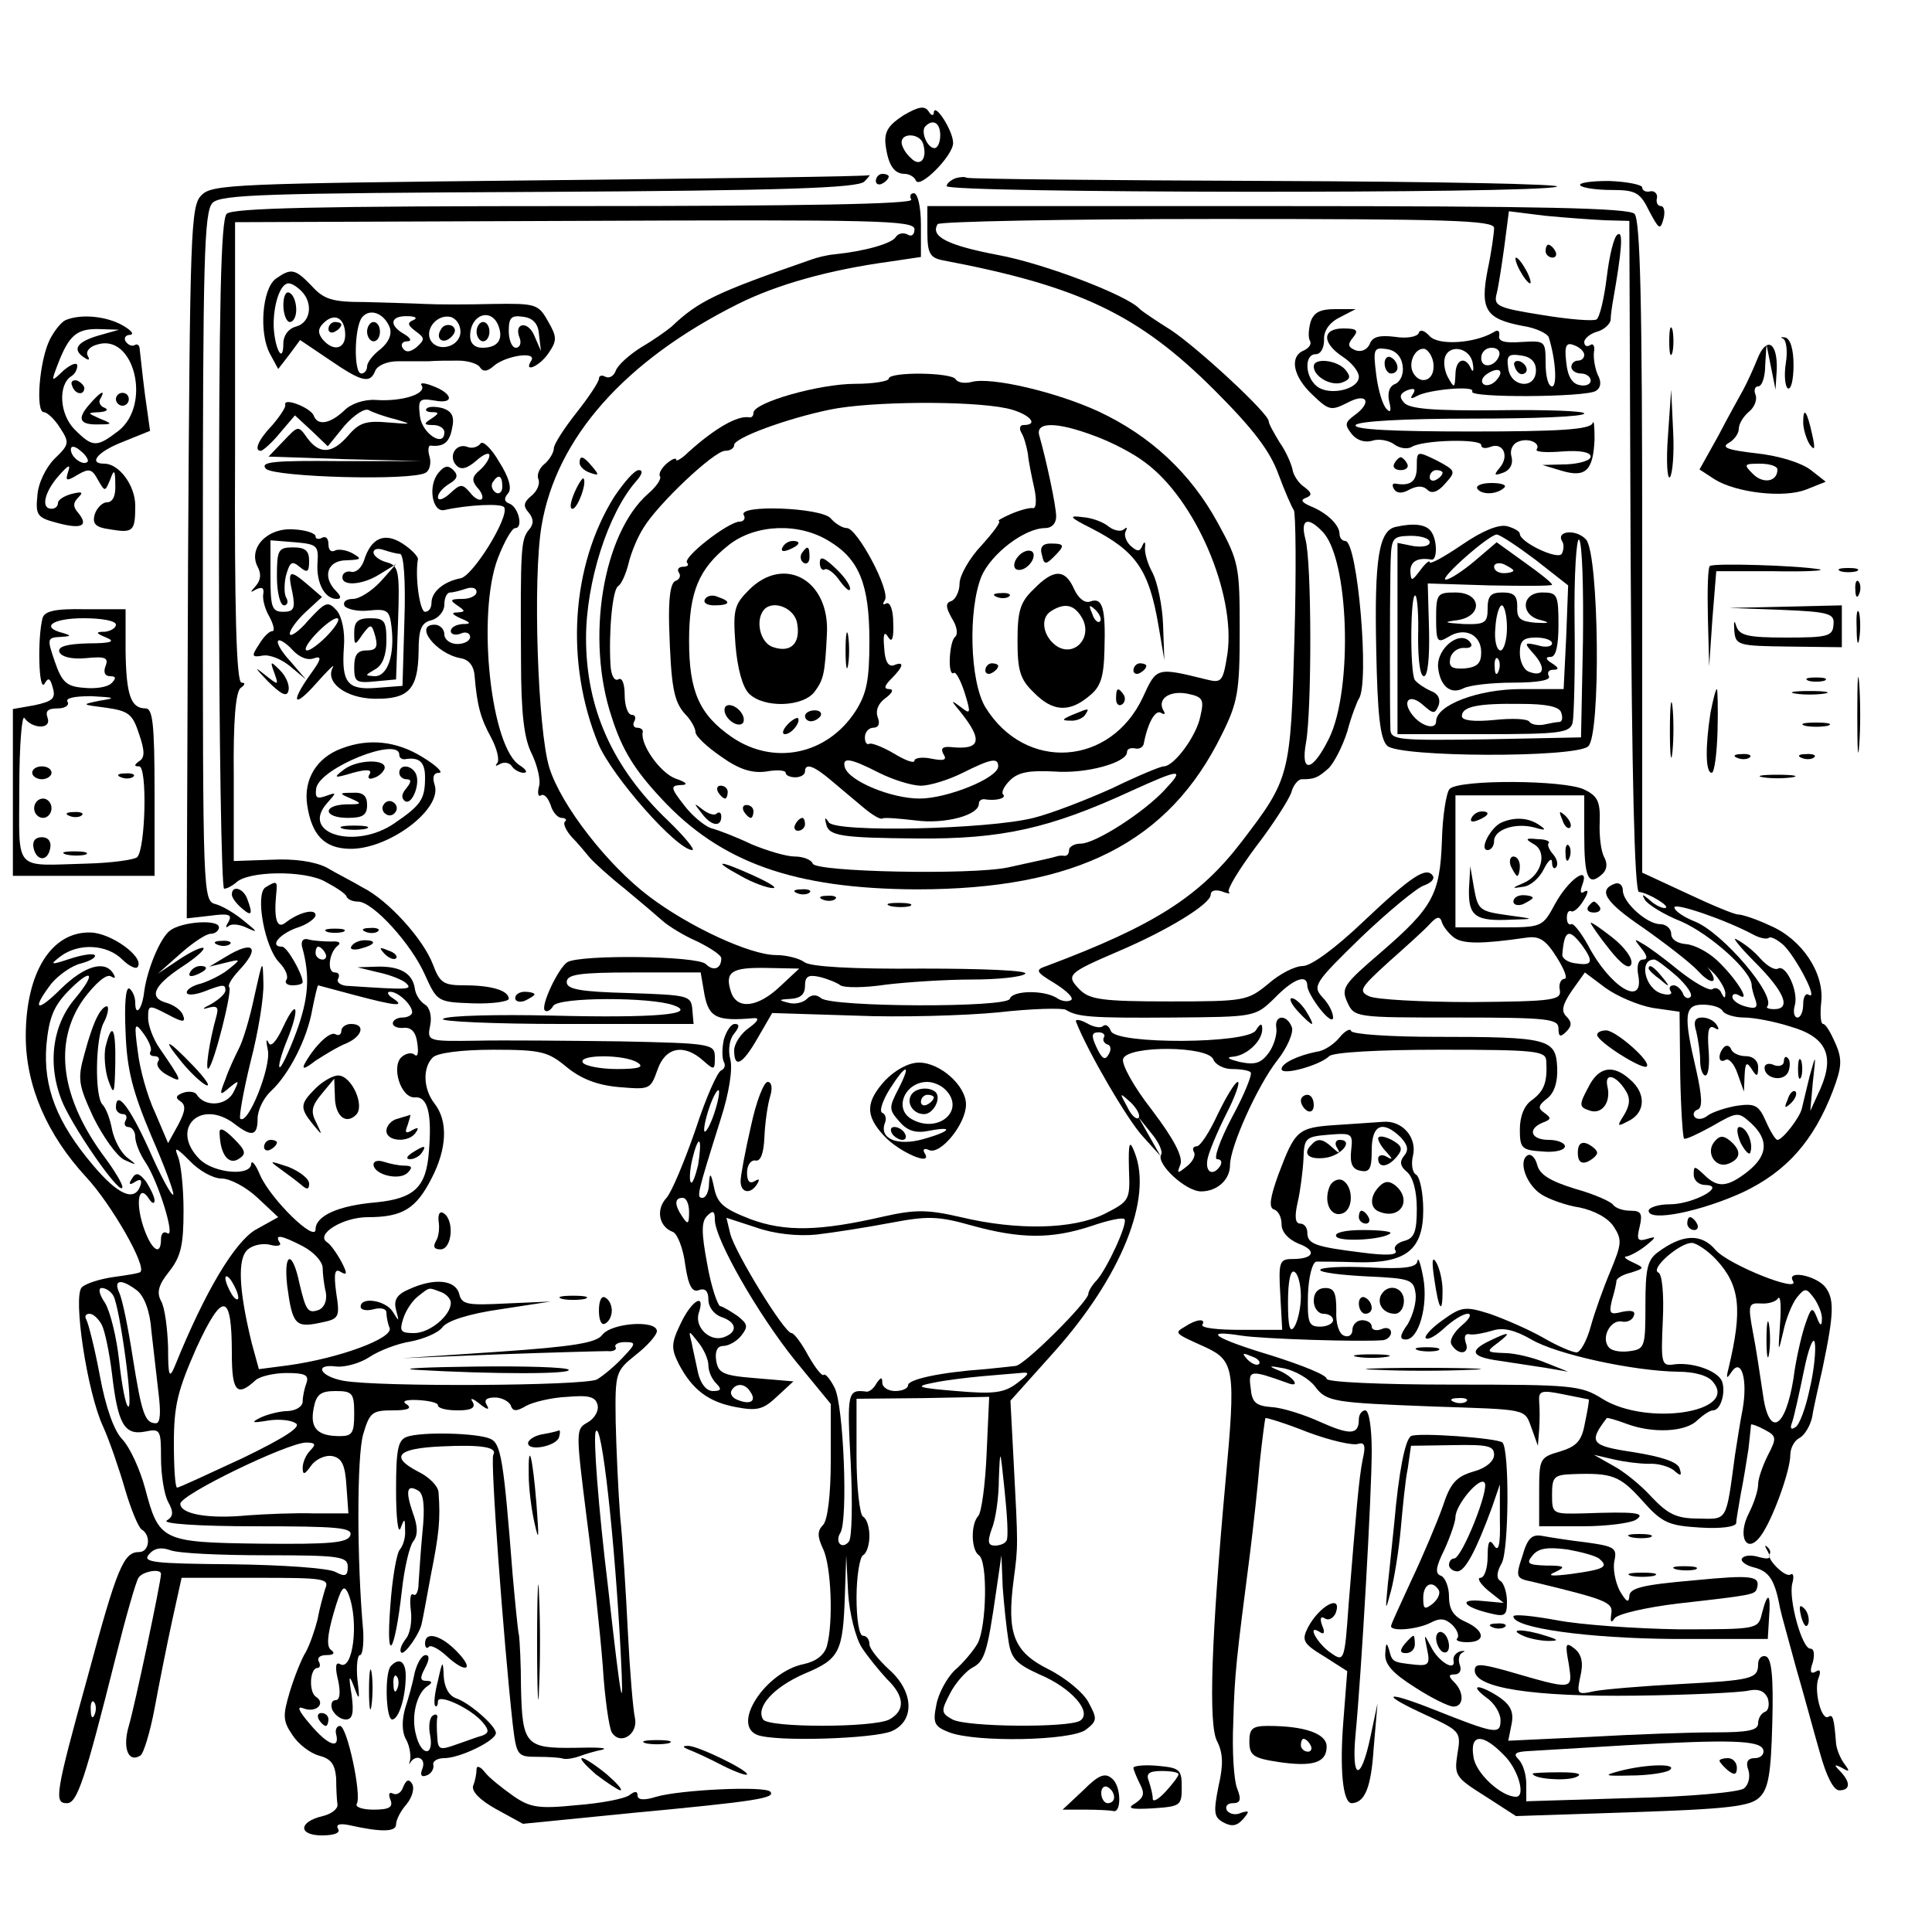<?xml version="1.0" standalone="no"?>
<!DOCTYPE svg PUBLIC "-//W3C//DTD SVG 20010904//EN"
 "http://www.w3.org/TR/2001/REC-SVG-20010904/DTD/svg10.dtd">
<svg version="1.0" xmlns="http://www.w3.org/2000/svg"
 width="300pt" height="300pt" viewBox="0 0 300 300"
 preserveAspectRatio="xMidYMid meet">
<g transform="translate(0,300) scale(0.1,-0.1)"
fill="#000000" stroke="none">
<path d="M1403 2821 c-23 -15 -30 -25 -28 -45 4 -32 13 -46 30 -46 7 0 15 -5
17 -10 5 -15 58 38 58 58 0 19 -29 64 -30 47 0 -5 -4 -5 -8 2 -6 9 -15 8 -39
-6z m57 -31 c0 -11 -4 -20 -9 -20 -11 0 -22 26 -14 34 12 12 23 5 23 -14z
m-27 -12 c8 -24 -4 -39 -19 -23 -8 7 -14 18 -14 24 0 15 27 14 33 -1z"/>
<path d="M838 2720 c-470 -5 -509 -6 -525 -23 -17 -16 -18 -55 -21 -570 l-2
-553 36 4 c29 4 35 2 29 -9 -5 -8 -5 -11 0 -7 4 4 17 3 29 -3 17 -8 16 -6 -4
10 -14 12 -34 24 -45 27 -20 5 -20 12 -20 539 0 465 2 536 15 550 13 13 83 15
507 17 377 2 495 6 505 16 6 6 10 11 8 10 -3 -2 -233 -5 -512 -8z"/>
<path d="M1360 2719 c0 -5 5 -7 10 -4 6 3 10 8 10 11 0 2 -4 4 -10 4 -5 0 -10
-5 -10 -11z"/>
<path d="M1483 2723 c-7 -3 -13 -8 -13 -12 0 -11 912 -12 947 -1 16 4 -183 8
-441 9 -258 1 -471 3 -475 5 -3 2 -12 1 -18 -1z"/>
<path d="M2454 2712 c4 -4 26 -7 49 -7 37 0 44 -4 58 -33 15 -28 17 -30 22
-12 3 11 1 20 -4 20 -5 0 -8 6 -6 13 1 6 -4 11 -10 10 -7 -2 -13 1 -13 6 0 4
-23 9 -52 10 -28 0 -48 -3 -44 -7z"/>
<path d="M1415 2690 c4 -7 -173 -10 -522 -10 -398 0 -532 -3 -541 -12 -9 -9
-12 -140 -12 -530 0 -285 4 -518 8 -518 4 0 12 4 18 9 18 19 107 20 139 2 17
-9 32 -19 33 -23 2 -5 10 -8 18 -8 23 0 83 -66 104 -114 19 -42 20 -42 75 -44
30 -1 55 3 55 7 0 13 -27 21 -69 21 -33 0 -38 4 -49 33 -15 39 -69 99 -109
119 -15 9 -41 22 -56 31 -18 9 -49 14 -86 12 l-58 -2 0 131 c-1 87 3 133 11
138 7 5 7 8 1 8 -8 0 -11 115 -10 358 l0 357 528 2 c468 2 527 1 527 -13 0 -9
-5 -12 -11 -8 -6 3 -14 2 -18 -4 -6 -10 -47 -22 -96 -27 -11 -1 -27 -5 -35 -8
-147 -51 -175 -64 -217 -104 -7 -6 -28 -21 -47 -32 -19 -12 -37 -28 -40 -37
-3 -8 -10 -12 -16 -9 -5 3 -10 2 -10 -3 0 -5 -16 -29 -35 -53 -19 -24 -35 -49
-35 -55 0 -6 -6 -17 -14 -24 -8 -6 -13 -17 -10 -24 3 -7 -2 -19 -11 -26 -12
-10 -13 -16 -4 -26 8 -10 8 -18 0 -27 -12 -15 -13 -29 -12 -200 0 -87 5 -125
17 -148 8 -17 14 -40 11 -50 -3 -11 -1 -17 3 -14 5 3 11 -4 15 -15 3 -11 11
-20 17 -20 6 0 9 -3 5 -6 -3 -3 2 -14 11 -24 10 -10 22 -25 28 -32 6 -7 30
-29 54 -48 23 -19 50 -42 59 -50 9 -8 33 -23 54 -32 20 -10 37 -21 37 -26 0
-16 -12 -21 -24 -9 -13 13 -195 15 -215 3 -14 -9 -42 -68 -35 -75 3 -3 9 0 13
7 8 14 152 14 187 1 39 -14 -30 -20 -188 -16 -87 2 -163 0 -170 -5 -7 -4 77
-8 188 -8 l201 0 -2 23 c-2 21 -6 22 -98 25 -77 2 -97 6 -97 17 0 12 19 15
104 15 l104 0 6 -35 c7 -35 19 -41 76 -36 10 1 7 -5 -7 -15 -13 -9 -23 -25
-23 -35 0 -29 13 -22 37 20 l22 38 128 -4 c70 -3 171 0 223 5 52 6 100 7 105
4 18 -11 37 -13 167 -12 127 1 127 1 157 30 30 31 51 38 51 19 0 -6 9 -22 20
-36 11 -14 20 -20 20 -13 0 8 -7 22 -17 32 -15 17 -12 22 61 93 43 41 87 77
97 80 11 4 17 10 14 15 -10 15 -33 0 -108 -71 -43 -41 -81 -69 -94 -69 -12 0
-36 -12 -54 -28 -32 -26 -36 -27 -153 -27 -104 0 -124 3 -139 18 -23 23 -19
26 60 60 75 32 143 73 143 88 0 6 7 8 17 5 10 -4 15 -4 11 -1 -3 4 16 35 42
70 27 35 51 73 55 84 3 12 11 21 16 21 20 0 25 2 42 17 9 9 22 35 29 57 6 23
15 46 18 51 17 24 -2 245 -21 245 -5 0 -9 5 -9 11 0 14 -20 33 -45 43 -14 6
-16 10 -7 13 10 4 9 8 -3 17 -9 6 -17 19 -18 27 -2 9 -10 28 -20 42 -9 15 -17
29 -17 33 0 12 -108 112 -151 141 -24 15 -46 30 -49 33 -18 21 -149 71 -220
84 -79 15 -106 29 -94 48 3 4 198 8 435 8 356 0 429 -2 429 -14 0 -7 -4 -37
-10 -65 -12 -62 -3 -76 54 -87 21 -3 39 -12 41 -18 11 -36 13 -76 5 -76 -6 0
-10 16 -10 36 0 35 -1 35 -37 33 -27 -2 -37 1 -35 10 1 7 -2 10 -9 5 -29 -17
-85 -21 -99 -6 -8 9 -15 11 -17 5 -2 -6 -19 -9 -37 -6 -24 3 -35 0 -39 -11 -4
-9 -13 -13 -22 -10 -12 5 -13 9 -4 20 9 11 6 14 -15 14 -33 0 -34 -22 -1 -44
14 -9 25 -23 25 -31 0 -20 -46 -30 -65 -15 -19 15 -20 50 -2 50 8 0 13 10 13
22 -1 14 8 27 24 35 l25 13 -32 0 c-23 0 -33 -5 -38 -20 -3 -11 -4 -24 -1 -29
3 -5 -1 -11 -9 -15 -23 -9 -18 -40 13 -69 26 -25 29 -25 55 -12 30 16 38 0 10
-20 -15 -11 -15 -15 -4 -29 8 -10 21 -14 33 -10 10 3 25 0 33 -6 8 -6 20 -8
27 -4 17 11 108 13 108 3 0 -5 6 -6 14 -3 20 8 30 -14 15 -32 -10 -12 -9 -13
5 -8 11 4 16 14 13 25 -3 10 2 20 10 23 16 7 36 -2 29 -12 -2 -4 16 -5 40 -3
27 2 44 -1 44 -8 0 -6 -17 -11 -37 -12 l-38 -1 30 -9 c37 -11 49 0 51 49 0 20
-1 31 -3 25 -4 -10 -51 -13 -189 -13 -121 0 -183 3 -179 10 4 6 75 10 181 10
96 0 174 3 174 8 0 4 -61 6 -134 5 -100 -1 -138 2 -146 12 -8 9 -6 14 5 19 11
4 14 2 9 -6 -5 -7 -3 -8 6 -3 17 10 92 17 86 7 -6 -10 176 -9 192 1 8 5 9 14
3 25 -4 9 -7 25 -6 35 2 9 -1 15 -6 11 -5 -3 -9 -1 -9 5 0 5 9 13 20 16 11 3
20 12 21 18 0 7 2 21 4 32 13 74 16 107 7 101 -6 -3 -13 -33 -17 -66 -4 -33
-11 -63 -16 -66 -5 -3 -43 0 -85 7 -69 11 -75 14 -70 33 3 12 8 45 12 74 l7
54 56 -7 c31 -3 73 -6 93 -7 l38 -1 2 -521 c2 -339 6 -521 13 -521 14 -1 52
-24 40 -25 -6 0 -17 6 -24 13 -11 9 -12 9 -7 0 4 -7 29 -23 57 -34 45 -20 109
-77 109 -99 0 -4 3 -15 6 -23 4 -12 0 -14 -15 -10 -12 3 -21 10 -21 15 0 5 5
6 11 2 19 -11 -7 29 -35 55 -14 13 -35 24 -48 25 -13 1 -23 7 -23 16 0 8 -8
15 -17 15 -21 0 -58 34 -58 52 0 8 -5 13 -12 11 -28 -10 -15 -29 44 -69 34
-24 73 -54 85 -67 21 -23 33 -19 16 4 -5 5 0 1 10 -9 9 -11 17 -24 16 -31 0
-7 -2 -6 -6 2 -2 6 -9 10 -14 6 -5 -3 -28 10 -52 29 -23 19 -49 38 -57 42 -13
8 -13 7 -1 -8 9 -11 10 -17 2 -17 -7 0 -10 -10 -7 -25 9 -50 -44 -18 -78 47
-11 20 -23 35 -26 33 -4 -2 -7 2 -7 10 0 8 3 12 7 10 3 -2 12 5 19 17 7 11 8
17 2 14 -7 -5 -8 -1 -4 10 12 32 -21 9 -42 -29 -20 -37 -20 -37 -87 -37 l-68
0 0 103 0 102 100 0 100 0 0 -61 c0 -66 6 -80 26 -63 9 7 11 17 5 28 -5 9 -8
33 -7 55 1 31 -3 40 -24 50 -30 15 -194 16 -209 1 -5 -5 -11 -41 -12 -80 -3
-84 -14 -104 -95 -174 -57 -49 -62 -55 -52 -77 11 -24 12 -24 170 -24 142 0
158 -2 158 -17 0 -13 3 -14 12 -5 9 9 9 15 0 24 -8 8 -6 18 9 40 l20 28 32
-24 c18 -13 51 -27 73 -31 l42 -6 1 -97 c1 -53 4 -98 6 -100 2 -2 21 7 43 19
40 23 41 23 61 5 28 -26 26 -50 -5 -75 -32 -25 -47 -26 -68 -5 -15 14 -16 14
-16 0 0 -9 8 -16 18 -16 34 -1 -19 -30 -55 -30 -18 0 -33 -5 -33 -10 0 -18 82
-1 147 29 67 32 109 79 139 157 14 37 15 49 4 74 -7 16 -15 30 -19 30 -4 0 -5
15 -3 34 5 45 -30 98 -80 119 -21 10 -43 17 -49 17 -6 0 -42 15 -80 33 l-69
32 0 506 c0 379 -3 508 -12 517 -9 9 -146 12 -555 12 l-543 0 0 -40 c0 -33 4
-40 23 -44 212 -40 305 -84 423 -202 59 -59 86 -94 99 -130 10 -27 21 -52 24
-56 3 -4 4 -94 1 -200 -6 -213 -7 -217 -82 -315 -65 -85 -135 -130 -303 -193
-18 -6 -17 -9 13 -27 19 -12 30 -23 25 -26 -5 -3 -15 -2 -23 4 -21 12 -68 11
-72 -2 -5 -14 -276 -13 -293 1 -7 6 -15 6 -22 -1 -6 -6 -19 -9 -29 -6 -16 4
-15 5 4 6 15 1 22 7 22 20 0 15 5 18 23 14 12 -3 27 -9 32 -13 6 -4 37 -4 70
1 33 4 93 8 134 8 41 0 78 4 83 9 5 5 -65 8 -160 8 -110 -1 -174 3 -183 10 -8
6 -28 11 -44 11 -40 0 -135 44 -197 91 -65 49 -137 142 -155 200 -18 58 -26
294 -12 376 23 136 129 256 305 344 60 30 141 53 237 66 l47 7 0 50 c0 28 -5
49 -11 49 -5 0 -7 -4 -4 -10z m1045 -241 c0 -5 -4 -9 -10 -9 -5 0 -10 -4 -10
-10 0 -5 7 -10 15 -10 8 0 15 -5 15 -11 0 -6 -8 -9 -17 -7 -12 2 -19 14 -21
36 -3 25 0 31 12 26 9 -3 16 -10 16 -15z m-282 -17 c2 -12 -3 -24 -11 -28 -9
-3 -13 -13 -10 -27 4 -15 2 -19 -4 -12 -6 6 -13 29 -16 53 -5 40 -4 43 16 40
14 -2 23 -11 25 -26z m48 0 c1 -23 -20 -30 -31 -12 -10 16 3 42 18 38 6 -3 13
-14 13 -26z m61 3 c2 -11 0 -14 -3 -7 -9 20 -24 14 -24 -10 -1 -21 -2 -21 -11
-5 -6 10 -8 25 -5 33 8 21 40 13 43 -11z m41 13 c-6 -18 -28 -21 -28 -4 0 9 7
16 16 16 9 0 14 -5 12 -12z m57 -23 c0 -30 -39 -27 -43 3 -3 20 0 23 20 20 15
-2 23 -10 23 -23z m-63 -17 c-6 -6 -15 -8 -19 -4 -4 4 -1 11 7 16 19 12 27 3
12 -12z m-269 -233 c42 -41 48 -245 11 -321 -26 -53 -45 -56 -36 -7 9 51 9
281 -1 316 -8 30 3 36 26 12z m669 -626 c11 -6 22 -8 25 -5 3 2 13 -3 23 -12
19 -19 54 -85 39 -77 -5 4 -9 -3 -9 -14 0 -12 -4 -21 -9 -21 -5 0 -7 9 -4 19
6 22 -14 64 -26 57 -5 -3 -17 4 -27 15 -10 12 -27 25 -37 30 -9 6 3 -10 28
-35 46 -46 57 -73 30 -73 -8 0 -13 2 -11 4 15 16 -68 114 -112 132 -18 7 -32
17 -32 22 0 8 79 -19 122 -42z m-464 -5 c14 -10 43 -10 112 0 20 3 30 -3 47
-30 12 -19 18 -34 12 -34 -5 0 -9 -8 -7 -17 3 -16 -9 -18 -137 -19 -77 0 -149
4 -159 9 -17 8 -14 13 30 53 27 24 56 50 64 59 11 12 16 13 19 3 2 -7 11 -18
19 -24z m198 -11 c19 -26 17 -33 -8 -29 -13 1 -23 8 -22 14 3 38 10 41 30 15z
m148 -49 c15 -14 25 -28 21 -32 -4 -4 -10 -1 -12 6 -3 6 -9 12 -14 12 -6 0 -8
-4 -5 -9 4 -5 -3 -7 -13 -4 -27 7 -37 54 -12 53 3 0 19 -12 35 -26z m-1393
-16 c-35 -33 -67 -36 -76 -8 -10 31 1 38 55 37 l51 -1 -30 -28z m1464 -38 c3
-5 18 -10 33 -10 15 0 47 -6 72 -14 56 -16 69 -45 47 -96 l-16 -35 4 45 c5 44
5 45 -5 9 -5 -20 -10 -42 -12 -50 -3 -14 -30 -49 -38 -49 -3 0 -11 13 -18 29
-11 25 -17 28 -45 24 -18 -3 -38 -10 -45 -15 -7 -6 -16 -7 -20 -3 -4 4 -2 10
4 12 8 3 7 20 -2 61 -20 85 -19 102 10 102 14 0 28 -4 31 -10z"/>
<path d="M2150 2436 c0 -9 5 -16 10 -16 6 0 10 4 10 9 0 6 -4 13 -10 16 -5 3
-10 -1 -10 -9z"/>
<path d="M2352 2431 c2 -7 7 -12 11 -12 12 1 9 15 -3 20 -7 2 -11 -2 -8 -8z"/>
<path d="M2560 1496 c0 -2 8 -10 18 -17 15 -13 16 -12 3 4 -13 16 -21 21 -21
13z"/>
<path d="M2634 1398 c3 -13 6 -33 6 -45 0 -13 4 -23 8 -23 5 0 7 18 5 41 -2
28 0 38 9 33 7 -4 8 -3 4 4 -4 7 -14 12 -23 12 -11 0 -14 -6 -9 -22z"/>
<path d="M2677 1374 c-10 -11 -9 -26 2 -20 5 4 14 -6 19 -21 l10 -28 1 25 c1
20 3 22 11 10 8 -13 10 -12 10 3 0 10 -8 17 -19 17 -11 0 -21 5 -23 11 -2 5
-7 7 -11 3z"/>
<path d="M2770 1352 c0 -6 -7 -9 -15 -6 -8 4 -15 2 -15 -4 0 -17 30 -23 37 -6
3 8 3 18 -1 21 -3 4 -6 1 -6 -5z"/>
<path d="M2792 1340 c0 -14 2 -19 5 -12 2 6 2 18 0 25 -3 6 -5 1 -5 -13z"/>
<path d="M2776 1293 c-6 -14 -5 -15 5 -6 7 7 10 15 7 18 -3 3 -9 -2 -12 -12z"/>
<path d="M2400 2610 c0 -5 5 -10 11 -10 5 0 7 5 4 10 -3 6 -8 10 -11 10 -2 0
-4 -4 -4 -10z"/>
<path d="M2360 2580 c6 -11 13 -20 16 -20 2 0 0 9 -6 20 -6 11 -13 20 -16 20
-2 0 0 -9 6 -20z"/>
<path d="M428 2567 c-21 -16 -26 -84 -9 -116 l13 -24 17 22 17 23 46 -31 c51
-35 63 -37 71 -16 4 8 19 14 34 14 15 0 37 0 48 0 11 1 32 1 47 1 15 0 30 -5
33 -10 5 -8 12 -7 22 2 19 16 67 23 58 8 -13 -20 13 -9 27 12 13 19 13 25 -1
49 -15 27 -19 28 -86 27 -38 -1 -86 -1 -105 0 -19 1 -62 2 -94 3 -50 0 -63 4
-82 25 -26 27 -32 28 -56 11z m40 -19 c19 -19 14 -49 -8 -55 -12 -3 -20 -14
-20 -26 0 -33 -13 -10 -15 25 -1 34 10 68 23 68 5 0 13 -5 20 -12z m137 -56
c4 -11 -1 -23 -14 -34 -12 -9 -21 -21 -21 -27 0 -6 -4 -11 -9 -11 -12 0 -11
71 1 87 12 15 34 7 43 -15z m-69 -10 c1 -24 -18 -29 -35 -9 -8 10 -7 17 1 25
17 17 33 9 34 -16z m106 21 c-10 -4 -9 -8 3 -17 15 -11 15 -13 2 -25 -10 -8
-17 -9 -22 -1 -3 5 0 10 7 10 8 0 6 5 -4 11 -25 14 -22 29 5 28 12 0 16 -3 9
-6z m73 -18 c0 -23 -34 -33 -46 -14 -10 17 9 41 30 37 9 -2 16 -12 16 -23z
m59 9 c8 -21 -1 -34 -25 -34 -12 0 -19 7 -19 18 0 34 33 45 44 16z m63 -14 l3
-25 -10 23 c-10 25 -33 21 -23 -3 3 -8 0 -15 -6 -15 -6 0 -11 12 -11 26 0 21
4 25 23 22 15 -2 23 -11 24 -28z"/>
<path d="M440 2526 c0 -14 5 -26 10 -26 6 0 10 9 10 19 0 11 -4 23 -10 26 -6
4 -10 -5 -10 -19z"/>
<path d="M570 2485 c0 -8 5 -15 10 -15 6 0 10 7 10 15 0 8 -4 15 -10 15 -5 0
-10 -7 -10 -15z"/>
<path d="M510 2489 c0 -5 5 -7 10 -4 6 3 10 8 10 11 0 2 -4 4 -10 4 -5 0 -10
-5 -10 -11z"/>
<path d="M685 2489 c-10 -15 3 -25 16 -12 7 7 7 13 1 17 -6 3 -14 1 -17 -5z"/>
<path d="M740 2485 c0 -8 5 -15 10 -15 6 0 10 7 10 15 0 8 -4 15 -10 15 -5 0
-10 -7 -10 -15z"/>
<path d="M102 2503 c-7 -3 -18 -17 -25 -31 -16 -33 -22 -112 -9 -112 5 0 17
-11 25 -24 15 -23 15 -26 -8 -48 -14 -14 -26 -39 -27 -58 -3 -30 0 -34 31 -42
37 -10 49 -5 33 15 -9 10 -9 16 0 25 8 8 5 9 -11 5 -11 -3 -21 -9 -21 -14 0
-5 -4 -9 -10 -9 -17 0 -11 26 11 51 15 17 19 19 15 7 -5 -15 -3 -16 15 -5 17
10 22 9 31 -8 11 -19 11 -19 19 0 6 17 8 16 8 -7 1 -18 -4 -28 -13 -28 -7 0
-16 -9 -19 -19 -4 -15 2 -20 24 -23 36 -6 39 -3 39 37 0 31 -25 65 -48 65 -26
0 -10 19 29 34 l42 17 -8 57 c-4 31 -7 62 -8 69 0 7 -4 10 -8 7 -4 -2 -10 0
-14 6 -3 5 0 10 7 10 7 1 2 7 -12 15 -25 14 -64 18 -88 8z m51 -24 c-34 -10
-42 -22 -21 -35 6 -4 8 -3 4 4 -3 6 3 14 15 17 57 18 85 -93 33 -134 -34 -26
-40 -26 -68 2 -24 24 -26 70 -5 83 5 3 9 10 9 16 0 6 -9 3 -21 -7 -20 -19 -20
-19 -9 10 17 44 29 55 64 54 l31 -1 -32 -9z m-17 -196 c-7 -7 -26 7 -26 19 0
6 6 6 15 -2 9 -7 13 -15 11 -17z"/>
<path d="M112 2401 c4 -13 18 -16 19 -4 0 4 -5 9 -11 12 -7 2 -11 -2 -8 -8z"/>
<path d="M138 2371 c-19 -22 -14 -31 16 -30 21 0 21 1 1 9 -20 9 -20 9 0 10
11 1 14 4 7 7 -6 2 -10 9 -6 14 9 16 -1 10 -18 -10z"/>
<path d="M180 2380 c0 -5 5 -10 10 -10 6 0 10 5 10 10 0 6 -4 10 -10 10 -5 0
-10 -4 -10 -10z"/>
<path d="M2592 2470 c0 -19 2 -27 5 -17 2 9 2 25 0 35 -3 9 -5 1 -5 -18z"/>
<path d="M2769 2474 c5 -3 7 -20 4 -38 -3 -19 -1 -36 3 -39 5 -3 9 13 9 36 0
25 -5 41 -13 43 -7 1 -8 0 -3 -2z"/>
<path d="M2729 2443 c-6 -15 -16 -37 -22 -48 -6 -11 -24 -43 -39 -72 l-29 -52
23 -15 c33 -21 108 -30 143 -16 l30 12 -23 18 c-14 11 -48 22 -84 26 -44 5
-56 9 -44 16 9 5 16 15 16 22 0 8 7 19 15 26 9 7 14 19 11 27 -3 7 -1 13 4 13
6 0 11 15 11 33 l2 32 7 -35 7 -35 2 32 c1 42 -16 51 -30 16z m31 -172 c0 -19
-22 -23 -38 -7 -15 15 -14 16 11 16 15 0 27 -4 27 -9z"/>
<path d="M2040 2431 c0 -16 27 -31 44 -25 13 5 14 9 5 20 -13 15 -49 19 -49 5z"/>
<path d="M1380 2412 c0 -4 -24 -8 -52 -8 -56 0 -158 -29 -158 -45 0 -5 -3 -8
-7 -7 -18 3 -53 -17 -94 -54 -10 -10 -19 -15 -19 -12 0 4 -7 1 -15 -6 -8 -7
-13 -16 -10 -20 2 -4 -6 -16 -19 -27 -70 -62 -97 -225 -56 -347 16 -50 35 -81
76 -125 93 -101 208 -141 397 -142 249 0 392 73 474 240 25 50 28 67 28 161 0
100 -1 108 -34 168 -42 77 -104 135 -185 173 -65 30 -166 54 -197 46 -11 -3
-22 -1 -25 4 -6 11 -104 12 -104 1z m183 -46 c33 -7 53 -26 26 -26 -5 0 -7 -5
-3 -12 4 -6 8 -21 10 -32 1 -12 6 -36 10 -54 4 -18 3 -32 -2 -31 -5 1 -20 -3
-34 -9 -14 -6 -22 -11 -19 -11 4 -1 -9 -18 -27 -38 -19 -20 -34 -47 -34 -59 0
-12 -6 -24 -12 -27 -10 -3 -10 -9 0 -27 8 -12 10 -25 5 -29 -9 -7 -12 -62 -2
-56 3 3 11 -12 17 -31 10 -32 9 -34 -6 -22 -16 12 -16 11 -1 -7 36 -45 32 -60
-15 -55 -12 1 -16 -2 -11 -11 6 -9 1 -11 -19 -7 -14 3 -26 1 -26 -3 0 -5 -14
0 -32 11 -17 10 -35 17 -38 15 -4 -2 -7 2 -7 10 0 8 6 15 13 15 8 0 11 6 7 16
-4 11 1 22 12 30 11 8 13 14 6 14 -9 0 -8 5 3 16 19 19 21 28 4 21 -9 -3 -14
7 -15 27 -2 21 0 27 6 17 6 -10 9 -3 8 22 0 20 -5 33 -11 30 -5 -3 -6 -1 -2 5
9 15 -43 112 -59 112 -7 0 -18 7 -25 15 -14 17 -146 22 -135 5 3 -5 0 -10 -7
-10 -18 -1 -89 -56 -81 -64 3 -3 1 -6 -6 -6 -7 0 -10 -4 -7 -9 4 -5 1 -11 -5
-13 -8 -3 -11 -27 -10 -69 3 -96 7 -118 25 -138 9 -9 16 -22 16 -28 0 -6 18
-23 40 -38 28 -20 48 -26 70 -23 16 3 30 2 30 -2 0 -4 7 -7 15 -7 8 0 15 4 15
9 0 14 14 9 42 -15 14 -12 37 -31 50 -42 12 -10 25 -18 28 -16 3 2 26 0 52 -3
45 -6 98 8 98 26 0 4 3 7 8 7 17 -3 35 1 30 7 -4 3 1 13 10 22 13 13 30 16 69
14 50 -4 113 14 113 30 0 5 5 7 12 6 7 -2 13 2 14 7 6 32 18 54 27 48 5 -3 7
-2 4 3 -11 18 8 32 36 27 25 -5 27 -9 21 -35 -6 -31 -41 -78 -57 -78 -5 0 -41
-15 -80 -34 -40 -18 -94 -39 -122 -46 -71 -18 -307 -23 -318 -7 -6 9 -7 8 -4
-3 4 -18 23 -21 142 -22 130 -1 204 15 332 74 77 35 83 35 52 2 -32 -35 -108
-84 -131 -84 -10 0 -18 -5 -18 -10 0 -6 -3 -9 -7 -9 -5 1 -10 0 -13 -1 -6 -2
-25 -6 -75 -17 -58 -12 -299 -7 -303 6 -2 6 -15 11 -28 11 -13 0 -43 9 -67 19
-23 11 -51 22 -63 25 -11 4 -30 20 -42 36 -21 27 -21 30 -5 31 12 0 10 4 -8
10 -24 9 -55 53 -51 72 1 4 -3 7 -9 7 -5 0 -7 5 -4 10 3 6 1 10 -4 10 -6 0
-11 14 -11 31 0 17 -4 28 -10 24 -6 -3 -11 6 -12 22 -3 52 3 118 12 123 5 3
12 19 16 35 4 17 14 41 23 55 22 37 110 120 127 120 8 0 14 4 14 9 0 11 81 41
149 55 63 13 217 14 274 2z m137 -43 c25 -9 60 -27 78 -41 78 -57 141 -204
128 -297 -7 -44 -9 -46 -33 -40 -77 19 -77 19 -98 -27 -50 -108 -183 -117
-245 -16 -24 40 -27 151 -6 203 15 35 67 75 99 75 10 0 17 7 17 18 0 17 -16
90 -26 125 -7 22 25 23 86 0z m-413 -163 c47 -28 63 -67 63 -155 0 -61 -4 -82
-22 -110 -44 -67 -126 -84 -191 -40 -51 35 -67 71 -67 150 0 76 15 112 62 149
41 32 108 35 155 6z m78 -360 c22 -11 51 -20 65 -20 14 0 43 9 65 20 44 22 55
24 55 10 0 -18 -79 -50 -122 -50 -44 0 -109 27 -116 48 -5 17 8 15 53 -8z"/>
<path d="M1115 1770 c3 -5 8 -10 11 -10 2 0 4 5 4 10 0 6 -5 10 -11 10 -5 0
-7 -4 -4 -10z"/>
<path d="M1089 1738 c15 -21 31 -23 31 -6 0 6 -3 8 -7 5 -3 -4 -13 -1 -22 6
-14 11 -14 10 -2 -5z"/>
<path d="M1155 1740 c3 -5 8 -10 11 -10 2 0 4 5 4 10 0 6 -5 10 -11 10 -5 0
-7 -4 -4 -10z"/>
<path d="M1235 1720 c-3 -5 -1 -10 4 -10 6 0 11 5 11 10 0 6 -2 10 -4 10 -3 0
-8 -4 -11 -10z"/>
<path d="M1694 2180 c70 -36 90 -64 105 -152 l9 -53 -2 55 c-1 30 -9 66 -16
80 -8 14 -13 32 -12 40 1 9 -1 10 -4 3 -4 -10 -8 -10 -19 0 -7 7 -10 17 -7 22
3 6 2 7 -3 3 -4 -4 -15 -2 -23 4 -8 7 -26 14 -41 15 -22 3 -21 0 13 -17z"/>
<path d="M1618 2138 c3 -15 6 -15 18 -3 18 18 18 21 -5 21 -12 0 -17 -6 -13
-18z"/>
<path d="M1581 2136 c-7 -8 -8 -17 -3 -20 6 -3 15 1 21 8 7 8 8 17 3 20 -6 3
-15 -1 -21 -8z"/>
<path d="M1605 2085 c-21 -20 -25 -34 -25 -80 0 -46 4 -60 25 -80 29 -30 55
-32 86 -6 18 14 23 29 24 72 2 65 -3 82 -22 75 -8 -3 -18 4 -25 19 -14 32 -32
32 -63 0z m76 -46 c15 -29 -12 -59 -39 -43 -22 14 -28 44 -10 55 22 14 37 10
49 -12z m27 -4 c-3 -3 -9 2 -12 12 -6 14 -5 15 5 6 7 -7 10 -15 7 -18z"/>
<path d="M1548 2073 c7 -3 16 -2 19 1 4 3 -2 6 -13 5 -11 0 -14 -3 -6 -6z"/>
<path d="M1530 1959 c0 -5 5 -7 10 -4 6 3 10 8 10 11 0 2 -4 4 -10 4 -5 0 -10
-5 -10 -11z"/>
<path d="M1760 1959 c0 -5 5 -7 10 -4 6 3 10 8 10 11 0 2 -4 4 -10 4 -5 0 -10
-5 -10 -11z"/>
<path d="M1733 1915 c0 -8 4 -12 9 -9 5 3 6 10 3 15 -9 13 -12 11 -12 -6z"/>
<path d="M1665 1890 c-16 -7 -17 -9 -3 -9 9 -1 20 4 23 9 7 11 7 11 -20 0z"/>
<path d="M1215 2150 c-3 -6 1 -7 9 -4 18 7 21 14 7 14 -6 0 -13 -4 -16 -10z"/>
<path d="M1245 2141 c-3 -5 -2 -12 3 -15 5 -3 9 1 9 9 0 17 -3 19 -12 6z"/>
<path d="M1273 2126 c0 -8 4 -13 8 -10 4 2 15 -6 23 -18 9 -12 16 -18 16 -12
0 6 -10 20 -23 32 -18 17 -24 19 -24 8z"/>
<path d="M1163 2084 c-23 -23 -25 -31 -21 -85 3 -37 11 -66 21 -76 23 -23 84
-21 102 3 14 19 16 28 19 89 5 84 -66 124 -121 69z m75 -53 c5 -30 -10 -45
-37 -36 -21 6 -29 43 -14 59 15 15 48 1 51 -23z"/>
<path d="M1095 2070 c-4 -6 3 -10 14 -10 25 0 27 6 6 13 -8 4 -17 2 -20 -3z"/>
<path d="M1313 1990 c0 -25 2 -35 4 -22 2 12 2 32 0 45 -2 12 -4 2 -4 -23z"/>
<path d="M1126 1902 c-3 -6 1 -15 8 -21 8 -7 17 -8 20 -3 3 6 -1 15 -8 21 -8
7 -17 8 -20 3z"/>
<path d="M1250 1888 c0 -4 4 -8 9 -8 6 0 12 4 15 8 3 5 -1 9 -9 9 -8 0 -15 -4
-15 -9z"/>
<path d="M1222 1874 c-7 -8 -8 -14 -3 -14 10 0 25 19 20 25 -2 1 -10 -3 -17
-11z"/>
<path d="M655 2401 c7 -13 -32 -25 -72 -22 -18 1 -38 -6 -48 -16 -22 -21 -42
-25 -48 -8 -5 12 -48 29 -44 16 1 -3 -8 -17 -20 -31 -22 -23 -29 -40 -18 -40
3 0 17 12 30 28 l23 27 26 -24 25 -24 26 32 c15 17 32 28 38 24 5 -3 24 -10
41 -14 27 -8 26 -8 -11 -5 -34 3 -45 0 -62 -20 -25 -29 -45 -30 -64 -4 -14 20
-14 19 -37 -5 l-23 -24 119 -4 119 -3 -127 0 c-103 1 -125 -1 -115 -12 14 -13
227 -19 248 -6 6 3 9 15 6 25 -3 10 -2 18 2 17 20 -2 29 5 33 27 4 18 0 26
-14 31 -11 3 -22 3 -25 0 -4 -3 0 -6 8 -6 11 0 11 -2 -1 -10 -13 -8 -12 -10 3
-10 9 0 17 -5 17 -11 0 -25 -35 -2 -38 25 -3 26 -1 28 23 24 31 -6 29 11 -4
23 -13 5 -20 5 -16 0z"/>
<path d="M2590 2323 c-3 -40 -1 -68 3 -64 4 4 7 37 5 72 l-3 64 -5 -72z"/>
<path d="M2800 2344 c0 -10 5 -26 10 -34 8 -11 9 -7 4 15 -8 37 -14 45 -14 19z"/>
<path d="M746 2311 c-4 -5 -13 -8 -20 -5 -18 7 -31 -15 -17 -29 7 -7 16 -5 31
8 11 10 20 13 20 8 0 -6 -7 -16 -15 -23 -12 -10 -13 -16 -4 -27 7 -7 10 -16 7
-18 -3 -3 -11 1 -18 10 -12 14 -15 14 -31 -1 -11 -10 -19 -12 -19 -6 0 6 8 15
18 21 12 7 14 13 6 21 -8 8 -14 7 -23 -4 -17 -20 -10 -62 9 -58 36 8 90 11 93
4 8 -15 -49 -107 -68 -110 -26 -5 -45 -21 -45 -38 0 -8 -4 -14 -10 -14 -8 0
-16 54 -11 82 0 4 -10 15 -24 24 -28 18 -49 9 -60 -27 -4 -11 -12 -18 -19 -17
-6 2 -13 -1 -14 -6 -4 -17 30 -15 57 2 l26 16 -24 -27 c-14 -15 -33 -27 -43
-27 -11 0 -16 -5 -13 -11 4 -5 21 -9 38 -7 29 3 32 0 35 -26 5 -43 -6 -76 -26
-76 -16 1 -16 1 1 11 11 6 17 22 17 44 0 31 -3 35 -25 35 -19 0 -25 -5 -25
-22 0 -21 1 -21 13 -3 13 17 14 17 20 -4 4 -16 1 -21 -14 -21 -14 0 -19 -7
-19 -26 0 -23 3 -25 33 -22 l32 3 3 88 c3 82 1 89 -18 94 -11 3 -20 10 -20 15
0 6 7 7 16 4 9 -3 20 -6 25 -6 6 0 9 -42 7 -102 l-3 -103 -39 -3 c-46 -4 -56
7 -52 63 2 24 -3 47 -11 57 -14 15 -17 14 -44 -15 -15 -18 -29 -27 -29 -21 0
6 11 21 25 34 l25 23 -22 19 c-28 24 -32 23 -24 -12 5 -25 2 -30 -14 -30 -18
0 -20 7 -20 56 l0 55 38 -3 c34 -3 37 -5 35 -32 -2 -31 11 -56 30 -56 7 0 7 4
-1 12 -22 22 -14 48 16 48 23 1 25 2 9 11 -9 5 -22 7 -27 4 -6 -3 -10 1 -10
10 0 9 -4 13 -10 10 -5 -3 -10 -2 -10 2 0 5 -15 10 -34 11 -41 3 -71 -29 -56
-58 6 -11 5 -21 -3 -30 -9 -10 -9 -11 1 -5 9 4 12 2 11 -6 -2 -8 2 -24 9 -36
7 -13 9 -23 5 -23 -5 0 -14 -9 -21 -21 -12 -18 -11 -20 6 -17 11 2 30 -6 43
-17 l24 -20 -24 28 c-14 15 -22 29 -19 32 2 3 13 -4 22 -14 11 -12 24 -17 34
-13 12 4 11 -2 -6 -25 -32 -45 -26 -54 10 -13 17 19 28 30 25 24 -13 -23 19
-48 64 -49 54 -1 68 15 69 73 0 35 4 45 20 49 11 3 20 14 20 24 0 11 4 19 9
19 5 0 16 3 25 6 9 3 16 1 16 -5 0 -6 -10 -11 -22 -11 -19 0 -20 -2 -8 -10 13
-9 13 -10 0 -11 -10 0 -8 -3 5 -9 17 -7 17 -9 3 -9 -10 -1 -18 -5 -18 -11 0
-5 7 -7 15 -4 8 4 15 1 15 -5 0 -6 -9 -11 -20 -11 -11 0 -20 7 -20 15 0 8 -7
15 -15 15 -33 0 2 -45 40 -52 13 -2 21 -12 22 -28 4 -46 9 -65 26 -96 9 -17
13 -35 9 -39 -4 -5 -2 -5 5 -1 6 3 14 2 18 -4 3 -5 12 -10 18 -10 7 0 4 5 -5
11 -46 26 -68 235 -35 322 10 26 22 47 27 47 13 0 5 33 -9 38 -8 3 -9 8 -2 16
6 7 2 24 -14 49 -12 21 -26 34 -29 28z m34 -67 c0 -8 -5 -12 -10 -9 -6 4 -8
11 -5 16 9 14 15 11 15 -7z m-270 -229 c-13 -14 -28 -25 -33 -25 -6 0 0 11 13
25 13 14 28 25 33 25 6 0 0 -11 -13 -25z"/>
<path d="M2200 2275 c0 -23 -10 -30 -33 -26 -5 1 -6 -3 -2 -9 4 -6 12 -7 24 0
12 6 21 6 28 -1 6 -6 16 -3 27 10 17 19 17 20 -13 36 -31 15 -31 15 -31 -10z
m40 -9 c0 -3 -4 -8 -10 -11 -5 -3 -10 -1 -10 4 0 6 5 11 10 11 6 0 10 -2 10
-4z"/>
<path d="M900 2281 c0 -5 7 -12 16 -15 14 -5 15 -4 4 9 -14 17 -20 19 -20 6z"/>
<path d="M2165 2280 c-3 -5 1 -10 10 -10 9 0 13 5 10 10 -3 6 -8 10 -10 10 -2
0 -7 -4 -10 -10z"/>
<path d="M954 2229 c-67 -107 -77 -257 -25 -384 21 -50 121 -164 146 -165 5 0
-12 21 -38 46 -86 82 -127 174 -127 283 0 87 34 194 78 244 9 10 11 17 4 17
-7 0 -23 -19 -38 -41z"/>
<path d="M892 2235 c-6 -14 -8 -25 -3 -25 8 0 23 41 17 47 -1 2 -8 -8 -14 -22z"/>
<path d="M2294 2241 c7 -10 31 -9 42 2 4 4 -5 7 -20 7 -15 0 -25 -4 -22 -9z"/>
<path d="M2168 2182 c-27 -5 -34 -49 -31 -191 2 -101 6 -138 17 -149 18 -18
291 -19 312 -1 20 16 17 297 -3 321 -15 17 -48 14 -37 -3 3 -5 2 -14 -1 -19
-6 -10 -65 18 -65 31 0 4 -9 9 -20 12 -13 3 -38 -7 -70 -29 -28 -19 -50 -31
-50 -27 0 4 -7 -2 -15 -13 -13 -17 -14 -17 -15 -1 0 15 11 22 33 18 9 -1 9 31
-1 44 -8 11 -27 13 -54 7z m52 -24 c0 -6 -11 -8 -25 -6 l-25 5 0 -148 0 -149
134 0 c119 0 134 2 138 18 2 9 4 79 3 155 -1 75 3 133 7 129 5 -5 7 -76 6
-158 l-3 -149 -147 -3 c-136 -2 -148 -1 -149 15 -1 33 -1 187 0 244 1 55 1 56
31 57 17 0 30 -4 30 -10z m164 -27 l51 -40 -3 -80 -4 -81 -66 0 c-67 0 -132
-25 -132 -50 0 -14 -23 -8 -37 10 -17 22 -4 34 17 15 16 -14 18 -14 24 0 3 10
-1 18 -12 22 -9 4 -20 11 -25 17 -8 12 -7 139 1 131 3 -3 5 -32 4 -65 0 -35 3
-60 9 -60 6 0 9 28 8 72 l-2 72 96 -3 c54 -1 97 -1 97 1 0 3 -19 18 -43 35
l-43 31 -34 -29 c-19 -16 -39 -29 -45 -29 -12 0 66 69 79 70 5 0 32 -18 60
-39z m-34 -17 c0 -2 -7 -4 -15 -4 -8 0 -15 4 -15 10 0 5 7 7 15 4 8 -4 15 -8
15 -10z m74 -220 c3 -8 2 -14 -2 -15 -4 0 -15 -2 -24 -4 -10 -2 -20 0 -23 4
-2 5 -27 6 -55 3 -31 -3 -50 -1 -50 6 0 15 25 20 92 19 38 0 59 -4 62 -13z"/>
<path d="M2230 2040 c0 -37 2 -39 19 -29 25 16 51 4 51 -24 0 -17 -6 -23 -26
-25 -19 -1 -25 2 -22 16 2 9 11 16 21 16 9 -1 14 2 11 7 -14 23 -53 -6 -51
-37 3 -29 19 -43 39 -33 9 5 44 9 78 9 38 0 59 4 55 10 -3 6 0 10 7 10 9 0 9
3 -2 10 -10 6 -11 10 -2 10 8 0 12 17 12 50 0 47 -2 50 -25 50 -33 0 -35 -36
-2 -43 15 -4 12 -5 -8 -4 -24 2 -30 6 -29 25 0 17 -5 22 -23 22 -18 0 -23 -5
-23 -25 0 -22 -4 -25 -37 -24 -31 2 -33 3 -10 6 40 6 38 43 -3 43 -28 0 -30
-2 -30 -40z m110 -15 c0 -19 -5 -35 -10 -35 -6 0 -10 16 -8 35 1 19 6 35 10
35 4 0 8 -16 8 -35z m70 -24 c0 -5 -10 -7 -22 -3 -22 5 -22 4 -5 -15 18 -21
14 -35 -9 -26 -8 3 -14 16 -14 29 0 19 5 24 25 24 14 0 25 -4 25 -9z m-83 -43
c-3 -8 -6 -5 -6 6 -1 11 2 17 5 13 3 -3 4 -12 1 -19z"/>
<path d="M430 2105 c0 -25 5 -45 11 -45 5 0 7 5 4 11 -4 5 -4 22 -1 35 6 21 9
24 21 14 12 -10 15 -9 15 9 0 16 -6 21 -25 21 -23 0 -25 -4 -25 -45z"/>
<path d="M2655 2121 c-3 -2 -4 -38 -3 -80 l2 -76 5 74 6 74 90 0 c50 -1 81 1
70 3 -34 6 -166 10 -170 5z"/>
<path d="M2858 2113 c6 -2 18 -2 25 0 6 3 1 5 -13 5 -14 0 -19 -2 -12 -5z"/>
<path d="M2881 2084 c0 -11 3 -14 6 -6 3 7 2 16 -1 19 -3 4 -6 -2 -5 -13z"/>
<path d="M66 2040 c-8 -31 -6 -115 3 -102 6 11 9 9 13 -6 5 -17 -1 -21 -28
-27 l-34 -6 0 -129 0 -130 110 0 110 0 0 130 c0 107 -3 130 -14 130 -23 0 -30
21 -31 89 l0 65 -63 0 c-47 1 -63 -3 -66 -14z m114 -10 c0 -5 -8 -10 -17 -11
-15 0 -15 -2 2 -9 15 -6 8 -9 -28 -9 -34 -1 -47 -5 -45 -13 3 -8 19 -12 41
-10 30 3 36 1 31 -12 -4 -10 -1 -16 7 -16 9 0 10 -3 2 -11 -6 -6 -25 -9 -43
-7 -27 2 -34 9 -45 41 -12 35 -12 37 9 38 17 1 17 2 4 6 -36 9 -17 23 32 23
28 0 50 -4 50 -10z m-25 -118 c-29 -6 -29 -6 10 -11 35 -5 41 -10 51 -41 9
-26 9 -37 0 -42 -8 -6 -8 -8 0 -8 13 0 10 -128 -3 -141 -4 -4 -40 -9 -78 -10
-116 -3 -105 -15 -105 119 0 64 4 113 8 107 12 -17 42 -18 36 0 -4 11 0 15 16
15 11 0 18 5 15 10 -4 6 10 9 37 9 37 -2 39 -3 13 -7z"/>
<path d="M50 1800 c0 -5 7 -10 15 -10 8 0 15 5 15 10 0 6 -7 10 -15 10 -8 0
-15 -4 -15 -10z"/>
<path d="M188 1793 c7 -3 16 -2 19 1 4 3 -2 6 -13 5 -11 0 -14 -3 -6 -6z"/>
<path d="M53 1745 c0 -8 6 -15 14 -15 7 0 13 7 13 15 0 8 -6 15 -13 15 -8 0
-14 -7 -14 -15z"/>
<path d="M108 1733 c7 -3 16 -2 19 1 4 3 -2 6 -13 5 -11 0 -14 -3 -6 -6z"/>
<path d="M52 1684 c4 -21 22 -23 26 -1 2 10 -3 17 -13 17 -10 0 -15 -6 -13
-16z"/>
<path d="M103 1673 c9 -2 23 -2 30 0 6 3 -1 5 -18 5 -16 0 -22 -2 -12 -5z"/>
<path d="M2767 2053 c74 -3 82 -6 80 -23 -1 -18 -9 -20 -73 -20 -60 0 -73 3
-78 18 -3 10 -4 8 -3 -7 2 -23 5 -24 85 -25 l82 -1 0 33 0 32 -87 -2 -88 -2
82 -3z"/>
<path d="M2883 2025 c0 -22 2 -30 4 -17 2 12 2 30 0 40 -3 9 -5 -1 -4 -23z"/>
<path d="M2884 1890 c0 -52 1 -74 3 -47 2 26 2 68 0 95 -2 26 -3 4 -3 -48z"/>
<path d="M415 1943 c22 -22 31 -26 33 -15 2 8 -4 22 -13 31 -15 15 -16 15 -9
-4 7 -20 7 -20 -17 -1 -15 12 -12 8 6 -11z"/>
<path d="M2808 1943 c6 -2 18 -2 25 0 6 3 1 5 -13 5 -14 0 -19 -2 -12 -5z"/>
<path d="M2593 1865 c0 -38 2 -53 4 -32 2 20 2 52 0 70 -2 17 -4 1 -4 -38z"/>
<path d="M2656 1893 c-8 -52 -8 -93 2 -93 4 0 8 29 9 65 1 36 0 65 -1 65 -2 0
-6 -17 -10 -37z"/>
<path d="M2788 1923 c12 -2 32 -2 45 0 12 2 2 4 -23 4 -25 0 -35 -2 -22 -4z"/>
<path d="M2803 1873 c9 -2 25 -2 35 0 9 3 1 5 -18 5 -19 0 -27 -2 -17 -5z"/>
<path d="M531 1838 c-39 -14 -60 -48 -54 -88 7 -47 27 -67 65 -68 60 -2 145
61 133 99 -4 12 -2 19 7 19 7 0 -5 12 -27 25 -39 24 -82 29 -124 13z m89 -10
c0 -4 3 -7 8 -7 23 4 32 -4 32 -28 0 -34 -6 -43 -47 -71 -60 -42 -148 -17
-105 31 15 17 15 17 -2 11 -14 -5 -17 -3 -15 12 6 32 129 81 129 52z"/>
<path d="M534 1805 c-17 -13 -16 -14 14 -5 22 6 30 5 26 -2 -4 -6 -1 -9 6 -6
8 2 15 9 17 14 5 16 -42 15 -63 -1z"/>
<path d="M620 1800 c0 -5 5 -10 11 -10 8 0 8 -4 0 -14 -8 -9 -8 -16 -2 -20 11
-7 25 29 16 44 -8 13 -25 13 -25 0z"/>
<path d="M545 1760 c18 -8 17 -9 -7 -9 -38 -1 -36 -21 2 -21 23 0 30 4 30 20
0 14 -6 20 -22 19 -22 0 -22 -1 -3 -9z"/>
<path d="M596 1751 c-4 -5 -2 -12 3 -15 5 -4 12 -2 15 3 4 5 2 12 -3 15 -5 4
-12 2 -15 -3z"/>
<path d="M533 1713 c9 -2 25 -2 35 0 9 3 1 5 -18 5 -19 0 -27 -2 -17 -5z"/>
<path d="M2698 1823 c7 -3 16 -2 19 1 4 3 -2 6 -13 5 -11 0 -14 -3 -6 -6z"/>
<path d="M2798 1823 c7 -3 16 -2 19 1 4 3 -2 6 -13 5 -11 0 -14 -3 -6 -6z"/>
<path d="M2738 1793 c12 -2 32 -2 45 0 12 2 2 4 -23 4 -25 0 -35 -2 -22 -4z"/>
<path d="M2285 1730 c-3 -6 1 -7 9 -4 18 7 21 14 7 14 -6 0 -13 -4 -16 -10z"/>
<path d="M2426 1727 c3 -10 9 -15 12 -12 3 3 0 11 -7 18 -10 9 -11 8 -5 -6z"/>
<path d="M2332 1723 c-17 -7 -36 -43 -22 -43 5 0 10 6 10 14 0 18 33 29 63 21
17 -5 19 -4 7 4 -16 11 -37 13 -58 4z"/>
<path d="M2382 1689 c21 -12 12 -48 -16 -60 -19 -8 -19 -9 -1 -6 11 1 25 13
32 27 7 14 13 19 13 11 0 -8 3 -11 6 -8 4 4 2 13 -4 20 -7 8 -10 16 -7 18 2 3
-6 6 -18 6 -19 2 -19 0 -5 -8z"/>
<path d="M2431 1674 c0 -11 3 -14 6 -6 3 7 2 16 -1 19 -3 4 -6 -2 -5 -13z"/>
<path d="M2346 1655 c4 -8 8 -15 10 -15 2 0 4 7 4 15 0 8 -4 15 -10 15 -5 0
-7 -7 -4 -15z"/>
<path d="M1150 1640 c19 -11 42 -19 50 -19 8 0 -5 8 -29 19 -55 25 -67 25 -21
0z"/>
<path d="M2281 1619 c-1 -42 10 -50 67 -47 36 1 36 1 -8 7 -42 6 -45 8 -51 41
l-6 35 -2 -36z"/>
<path d="M412 1622 c-16 -11 -1 -94 22 -117 9 -9 14 -21 11 -26 -4 -5 1 -9 9
-9 9 0 16 2 16 5 0 12 -24 55 -32 55 -20 0 -5 19 22 29 17 5 30 15 30 20 0 11
-27 4 -47 -12 -13 -10 -18 6 -14 46 2 19 1 20 -17 9z"/>
<path d="M360 1611 c0 -5 7 -14 15 -21 16 -14 18 -10 9 14 -6 17 -24 22 -24 7z"/>
<path d="M1238 1613 c7 -3 16 -2 19 1 4 3 -2 6 -13 5 -11 0 -14 -3 -6 -6z"/>
<path d="M1278 1603 c7 -3 16 -2 19 1 4 3 -2 6 -13 5 -11 0 -14 -3 -6 -6z"/>
<path d="M2350 1600 c0 -5 7 -7 15 -4 8 4 15 8 15 10 0 2 -7 4 -15 4 -8 0 -15
-4 -15 -10z"/>
<path d="M1383 1593 c9 -2 23 -2 30 0 6 3 -1 5 -18 5 -16 0 -22 -2 -12 -5z"/>
<path d="M2466 1592 c-3 -5 1 -9 9 -9 8 0 12 4 9 9 -3 4 -7 8 -9 8 -2 0 -6 -4
-9 -8z"/>
<path d="M264 1555 c-15 -11 -35 -59 -40 -94 -3 -28 -14 -41 -14 -18 0 9 -4
18 -9 22 -6 3 -8 -25 -6 -68 2 -58 11 -92 40 -161 21 -48 36 -89 34 -91 -3 -2
-20 30 -38 71 -30 66 -51 93 -51 64 0 -5 5 -10 11 -10 5 0 7 -4 4 -10 -3 -5
-1 -10 4 -10 6 0 11 -7 11 -15 0 -9 7 -27 16 -40 20 -30 47 -118 34 -110 -6 4
-10 -1 -10 -9 0 -29 -16 -16 -28 21 -12 38 -6 65 9 42 5 -8 9 -9 9 -3 0 5 -6
18 -13 29 -11 14 -16 15 -22 5 -6 -9 -4 -11 5 -5 8 5 11 3 8 -6 -9 -26 -35
-14 -73 31 -57 67 -78 122 -73 187 4 42 11 60 33 83 37 38 46 31 12 -10 -37
-43 -44 -106 -19 -164 21 -46 92 -147 92 -129 0 5 -12 25 -26 44 -70 93 -82
181 -34 248 18 24 35 39 42 35 7 -4 8 -3 4 4 -13 22 -45 12 -81 -23 -38 -38
-47 -34 -15 8 11 13 32 28 46 31 15 4 24 10 21 13 -3 3 -21 0 -39 -6 -30 -10
-31 -9 -14 4 28 21 72 19 96 -5 10 -10 22 -16 24 -11 10 15 -41 52 -73 53 -61
2 -101 -62 -101 -161 0 -77 33 -153 94 -219 39 -42 94 -138 84 -147 -1 -2 -20
-5 -42 -8 -21 -3 -43 -10 -49 -16 -14 -14 8 -162 33 -216 10 -22 25 -66 34
-97 9 -31 21 -60 26 -63 15 -9 12 -35 -4 -35 -24 0 -34 -23 -80 -194 -51 -184
-52 -196 -32 -196 16 0 28 37 75 224 16 64 32 120 36 126 6 10 35 15 35 6 0
-12 -41 -206 -50 -236 -10 -34 -1 -58 18 -46 5 3 15 36 22 73 7 38 19 98 27
135 l15 68 115 0 c106 0 115 -1 108 -17 -3 -10 -9 -31 -12 -48 -4 -16 -12 -39
-18 -50 -7 -11 -18 -39 -25 -62 -11 -37 -11 -45 4 -67 9 -14 27 -28 41 -32 19
-5 25 -13 27 -35 0 -16 1 -34 2 -41 1 -7 -10 -15 -23 -18 -38 -9 -38 -30 -1
-30 19 0 29 4 25 10 -4 7 2 9 17 6 49 -11 73 -11 73 1 0 7 7 21 16 31 9 11 13
25 9 32 -5 8 -9 7 -14 -5 -3 -9 -10 -13 -16 -10 -6 3 -7 -1 -4 -9 5 -12 -1
-16 -26 -16 -17 0 -29 4 -26 9 8 13 -15 121 -26 121 -5 0 -8 -6 -6 -13 6 -24
-13 -17 -40 15 -19 22 -22 30 -10 25 19 -7 34 8 19 18 -12 7 -10 45 2 45 4 0
5 5 2 10 -3 6 2 10 12 10 11 0 14 3 7 8 -7 5 -6 22 4 57 12 41 16 46 23 30 17
-43 7 -121 -13 -109 -7 4 -8 -5 -3 -25 4 -19 3 -31 -4 -31 -6 0 -8 -7 -5 -15
4 -8 13 -15 21 -15 10 0 13 9 9 38 -5 31 -4 33 4 12 8 -22 9 -20 5 12 -2 21 0
38 4 38 4 0 6 17 5 37 -10 110 -10 272 0 306 10 34 14 37 46 37 23 0 30 3 22
9 -9 5 -3 8 17 7 17 -1 31 -4 31 -8 0 -5 14 -8 31 -8 21 0 28 4 23 13 -5 7 0
6 11 -3 11 -9 16 -10 11 -2 -5 8 -1 12 13 12 10 0 21 -6 24 -12 3 -10 9 -10
24 -1 11 6 40 13 64 14 34 3 44 0 47 -13 2 -9 -5 -21 -16 -27 -18 -10 -18 -13
-1 -148 10 -76 21 -179 25 -230 3 -50 10 -97 14 -103 13 -21 41 -3 36 22 -3
13 -8 73 -11 133 -3 61 -8 142 -12 180 -3 39 -6 105 -7 148 -1 76 0 78 31 103
18 14 33 31 33 37 0 18 -71 13 -85 -6 -9 -12 -44 -18 -161 -26 l-149 -10 150
6 c83 3 158 5 168 5 9 -1 15 2 13 6 -3 4 4 8 14 8 18 0 18 -2 -3 -24 -12 -13
-30 -28 -40 -34 -20 -10 -339 -12 -394 -2 -37 7 -46 27 -10 22 13 -1 36 5 51
15 15 10 44 21 64 24 20 4 42 13 49 22 7 10 41 21 90 28 l78 12 -69 -3 c-60
-3 -69 -2 -73 15 -6 22 -39 25 -78 7 -19 -8 -24 -17 -20 -32 5 -19 5 -19 -5
-3 -11 18 -50 24 -50 8 0 -5 9 -7 20 -4 11 3 20 1 20 -5 0 -6 2 -17 5 -24 6
-16 -78 -47 -157 -58 l-46 -6 -11 40 c-20 82 -23 132 -6 146 8 7 24 10 35 7
11 -3 18 -1 14 4 -8 13 3 11 36 -6 17 -9 30 -23 31 -33 0 -9 2 -27 5 -39 2
-12 -2 -23 -11 -27 -17 -6 -20 -1 -30 41 -11 53 -25 49 -19 -4 8 -60 13 -65
51 -57 30 6 31 8 25 47 -4 30 -2 38 7 32 10 -6 11 -3 1 16 -7 13 -17 27 -22
30 -19 12 24 39 63 39 54 0 75 13 99 60 24 46 26 89 5 116 -18 23 -19 56 -3
72 7 7 44 12 94 12 75 0 85 -3 114 -27 22 -18 47 -28 81 -31 48 -4 49 -4 60
27 12 35 41 41 71 14 17 -15 18 -15 18 5 0 21 -4 22 -147 25 -82 1 -182 2
-224 1 -75 -1 -76 -1 -71 24 3 14 -1 28 -8 32 -8 5 -15 16 -16 26 -4 23 -23
34 -59 33 l-30 -1 33 -8 c19 -4 38 -12 43 -17 10 -10 2 -10 -89 -4 -13 0 -20
6 -17 11 3 6 1 10 -5 10 -13 0 -9 32 5 42 5 4 1 7 -10 6 -11 0 -27 1 -35 3 -9
3 -13 -2 -11 -11 13 -46 10 -81 -9 -133 -12 -32 -24 -57 -26 -54 -2 2 3 20 11
40 21 51 17 70 -5 23 -11 -24 -20 -33 -23 -25 -4 8 -4 2 -1 -12 5 -26 -31
-117 -43 -106 -2 3 5 43 16 88 12 46 21 101 20 123 -1 38 -1 37 -14 -21 -7
-34 -18 -70 -24 -81 -6 -12 -16 -33 -21 -48 -10 -25 -9 -26 6 -13 16 13 16 12
6 -8 -12 -21 -45 -22 -57 -2 -3 4 -13 5 -21 2 -11 -4 -12 -8 -4 -13 9 -6 8
-15 -3 -36 l-16 -29 -20 47 c-12 25 -24 68 -27 95 -6 44 -5 47 9 28 8 -11 13
-23 11 -27 -3 -5 0 -8 6 -8 6 0 9 -4 5 -9 -3 -6 4 -15 16 -21 24 -13 22 -9
-13 42 -10 14 -18 36 -18 47 0 21 1 21 30 6 24 -13 29 -13 24 -1 -3 8 -15 16
-26 19 -28 8 -19 27 25 56 20 13 35 26 33 29 -3 2 -20 -6 -38 -18 l-33 -22 35
31 c19 17 40 31 47 31 7 0 13 5 13 10 0 13 -58 9 -76 -5z m241 -35 c3 -5 1
-10 -4 -10 -6 0 -11 5 -11 10 0 6 2 10 4 10 3 0 8 -4 11 -10z m45 -65 c64 -17
81 -19 60 -5 -8 5 -10 10 -4 10 12 0 34 -20 34 -32 0 -4 -7 -8 -15 -8 -8 0
-15 -4 -15 -9 0 -5 8 -8 17 -7 12 1 19 -7 21 -24 2 -14 1 -22 -4 -18 -4 4 -13
3 -20 -3 -17 -14 -2 -64 20 -63 20 2 27 -25 22 -84 -4 -55 -22 -73 -82 -79
-59 -5 -94 -21 -94 -42 0 -21 -69 46 -86 84 -7 17 -13 24 -14 18 0 -20 -58
-15 -80 7 -47 47 1 95 54 55 27 -21 36 -19 36 8 0 13 9 32 21 43 27 25 56 80
64 127 4 20 8 37 9 37 0 0 26 -7 56 -15z m440 -105 c11 -7 2 -10 -32 -10 -26
0 -50 5 -53 10 -8 13 65 13 85 0z m-646 -180 c13 0 38 -13 56 -30 l32 -30 -36
-20 c-32 -20 -77 -94 -124 -210 -9 -22 -11 -18 -11 28 -1 29 -5 62 -11 72 -7
13 -4 25 13 46 18 23 22 41 22 94 0 36 -4 74 -9 85 -6 15 -2 13 18 -7 15 -16
37 -28 50 -28z m26 -185 c0 -5 -5 -3 -10 5 -5 8 -10 20 -10 25 0 6 5 3 10 -5
5 -8 10 -19 10 -25z m-157 11 c11 -9 20 -32 22 -62 3 -27 8 -70 11 -96 4 -32
3 -48 -4 -48 -17 0 -22 15 -36 103 -7 45 -16 90 -21 100 -9 20 3 22 28 3z
m-37 -8 c10 -17 32 -178 23 -172 -4 2 -10 34 -14 71 -4 37 -14 77 -22 90 -9
13 -11 23 -5 23 6 0 14 -5 18 -12z m508 6 c9 -3 16 -11 16 -17 0 -20 -33 -47
-57 -47 -21 0 -23 3 -17 22 4 13 14 28 23 35 19 15 16 14 35 7z m-324 -96 c0
-59 8 -68 37 -41 7 6 29 11 48 11 28 0 35 -3 31 -15 -3 -8 -6 -21 -6 -29 0 -8
-10 -14 -22 -15 -13 0 -32 -5 -43 -10 -16 -8 -14 -9 10 -5 17 3 37 1 44 -4 10
-5 -16 -22 -82 -54 -54 -25 -99 -46 -102 -46 -3 0 -5 31 -5 69 0 59 6 82 35
148 41 89 55 86 55 -9z m-202 45 c5 -10 12 -44 16 -77 9 -77 19 -95 51 -89 24
5 25 3 25 -41 0 -26 5 -57 11 -68 9 -16 8 -23 -2 -29 -8 -5 50 -9 138 -9 127
0 151 -2 147 -14 -4 -12 -32 -14 -139 -13 -155 2 -158 4 -180 87 -8 29 -23 62
-35 75 -13 13 -26 50 -35 99 -8 43 -18 82 -21 87 -3 5 -1 9 5 9 6 0 14 -8 19
-17z m392 -138 c0 -30 -3 -35 -22 -35 -35 0 -47 12 -41 43 4 22 11 27 34 27
26 0 29 -3 29 -35z m414 -375 c5 -98 1 -81 -20 107 -15 123 -23 231 -19 240 9
21 30 -170 39 -347z m-482 318 c-7 -7 -12 -19 -12 -27 0 -12 3 -11 13 3 7 10
22 17 33 15 15 -3 20 -14 22 -47 l3 -42 -53 0 c-29 1 -75 -1 -103 -3 -62 -6
-105 2 -105 18 0 14 165 94 195 95 15 0 16 -3 7 -12z m-69 -163 c115 0 127 -2
127 -18 0 -14 -4 -16 -19 -8 -10 6 -82 11 -160 12 -122 1 -140 3 -130 15 8 10
19 12 33 7 12 -5 78 -8 149 -8z m-266 -247 c-3 -8 -6 -5 -6 6 -1 11 2 17 5 13
3 -3 4 -12 1 -19z"/>
<path d="M530 1399 c0 -5 -4 -8 -9 -5 -8 5 -30 -15 -47 -44 -6 -11 -2 -11 16
3 14 9 35 22 48 27 25 11 30 30 7 30 -8 0 -15 -5 -15 -11z"/>
<path d="M490 1310 c-24 -24 -25 -30 -4 -56 15 -18 15 -18 5 3 -9 17 -7 26 9
45 l19 23 1 -27 c0 -31 17 -45 33 -29 14 14 -7 61 -28 61 -8 0 -24 -9 -35 -20z"/>
<path d="M618 1263 c-10 -2 -18 -11 -18 -19 0 -17 36 -19 46 -2 5 7 3 8 -6 3
-10 -6 -12 -4 -7 8 3 10 5 16 4 16 -1 -1 -10 -3 -19 -6z"/>
<path d="M341 1240 c1 -33 14 -49 29 -40 13 8 12 13 -7 32 -16 16 -23 18 -22
8z"/>
<path d="M410 1219 c0 -5 5 -7 10 -4 6 3 10 8 10 11 0 2 -4 4 -10 4 -5 0 -10
-5 -10 -11z"/>
<path d="M640 1210 c-9 -6 -10 -10 -3 -10 6 0 15 5 18 10 8 12 4 12 -15 0z"/>
<path d="M435 1185 c11 -8 26 -19 33 -25 9 -8 12 -7 12 2 0 8 -15 19 -32 26
-30 10 -31 10 -13 -3z"/>
<path d="M580 1192 c0 -16 40 -26 53 -13 8 8 7 11 -5 11 -9 0 -23 3 -32 6 -9
3 -16 1 -16 -4z"/>
<path d="M2470 1567 c0 -2 13 -21 29 -41 19 -24 31 -32 34 -23 3 8 -10 26 -29
41 -19 15 -34 25 -34 23z"/>
<path d="M508 1553 c6 -2 18 -2 25 0 6 3 1 5 -13 5 -14 0 -19 -2 -12 -5z"/>
<path d="M568 1553 c7 -3 16 -2 19 1 4 3 -2 6 -13 5 -11 0 -14 -3 -6 -6z"/>
<path d="M338 1533 c7 -3 16 -2 19 1 4 3 -2 6 -13 5 -11 0 -14 -3 -6 -6z"/>
<path d="M546 1531 c-4 -5 3 -7 14 -4 23 6 26 13 6 13 -8 0 -17 -4 -20 -9z"/>
<path d="M350 1514 l-25 -15 25 6 c24 6 25 6 5 -10 -11 -9 -30 -18 -42 -22
-13 -3 -23 -9 -23 -14 0 -5 12 -4 26 1 31 12 34 12 34 2 0 -5 -10 -14 -22 -21
-14 -7 -15 -9 -5 -6 14 4 17 1 13 -13 -11 -39 -18 -87 -12 -81 9 9 37 121 32
126 -3 3 4 14 15 26 34 36 23 48 -21 21z"/>
<path d="M597 1519 c7 -7 15 -10 18 -7 3 3 -2 9 -12 12 -14 6 -15 5 -6 -5z"/>
<path d="M295 1490 c-3 -6 1 -7 9 -4 18 7 21 14 7 14 -6 0 -13 -4 -16 -10z"/>
<path d="M800 1450 c0 -5 7 -7 15 -4 8 4 15 8 15 10 0 2 -7 4 -15 4 -8 0 -15
-4 -15 -10z"/>
<path d="M2015 1430 c10 -11 20 -20 22 -20 2 0 -2 9 -9 20 -7 11 -17 20 -22
20 -5 0 -1 -9 9 -20z"/>
<path d="M152 1423 c-6 -10 -15 -37 -21 -60 -11 -39 -9 -48 14 -98 15 -30 36
-60 48 -66 20 -9 21 -9 4 4 -10 8 -20 28 -23 43 -3 16 -9 33 -15 39 -12 13
-11 102 2 127 6 11 8 22 6 25 -3 2 -10 -4 -15 -14z"/>
<path d="M1671 1413 c19 -48 80 -152 103 -177 l28 -31 -17 30 -17 30 20 -25
c11 -13 18 -28 15 -33 -8 -14 38 -57 62 -57 25 0 45 18 45 41 0 28 42 122 73
162 16 20 26 44 23 52 -8 21 -28 19 -24 -2 1 -10 -4 -27 -12 -38 -12 -16 -21
-19 -45 -14 -16 4 -22 7 -12 8 22 1 47 24 47 43 0 10 -3 9 -10 -2 -13 -21
-217 -22 -225 -1 -3 8 -8 11 -12 8 -3 -4 -15 -2 -25 4 -11 6 -19 7 -17 2z m43
-24 c-2 -4 0 -9 6 -11 5 -1 6 -9 1 -16 -5 -9 -10 -6 -18 11 -9 19 -8 24 3 24
7 0 11 -4 8 -8z m170 -34 c3 -8 16 -15 29 -15 13 0 26 -2 29 -5 3 -3 -10 -35
-29 -70 -19 -36 -29 -65 -23 -65 6 0 8 -4 5 -10 -11 -17 -24 -11 -20 10 2 11
15 42 29 70 14 27 22 50 18 50 -4 0 -18 -23 -31 -50 -13 -28 -27 -50 -33 -50
-5 0 -7 -4 -4 -9 3 -5 -2 -15 -11 -22 -15 -12 -16 -12 -10 3 4 12 -10 39 -44
84 -29 37 -48 72 -45 80 8 21 132 20 140 -1z m-116 -91 c-4 -3 -12 5 -18 18
-12 22 -12 22 6 6 10 -10 15 -20 12 -24z"/>
<path d="M1124 1386 c-3 -14 -3 -29 0 -35 3 -5 1 -11 -4 -13 -6 -2 -24 -43
-40 -92 -17 -49 -37 -97 -45 -106 -17 -18 -12 -45 10 -53 7 -3 16 -26 19 -51
5 -33 11 -44 22 -39 9 3 14 -2 14 -15 0 -12 9 -23 20 -27 24 -8 26 -23 5 -31
-22 -9 -47 15 -40 37 11 33 -11 20 -28 -16 -15 -31 -15 -39 -3 -63 21 -40 46
-59 89 -67 32 -6 42 -4 63 16 l26 24 -59 5 c-51 4 -58 8 -61 28 -2 14 2 22 11
22 8 0 21 7 28 16 11 14 10 18 -5 30 -10 7 -23 15 -28 16 -4 2 -14 31 -20 66
-9 48 -9 65 0 74 9 9 12 8 12 -6 0 -30 67 -147 125 -219 l55 -67 0 -88 c0 -54
-5 -93 -12 -100 -9 -9 -9 -18 0 -37 13 -27 16 -115 6 -151 -4 -14 -17 -24 -36
-28 -59 -12 -113 -94 -72 -110 28 -11 182 -6 209 6 36 16 34 62 -5 96 -16 15
-30 32 -30 39 0 7 -4 13 -10 13 -6 0 -10 26 -10 59 0 33 5 63 10 66 6 3 10 17
10 30 0 13 -4 27 -10 30 -5 3 -10 46 -10 94 l0 89 103 1 103 2 -4 -88 c-2 -48
-8 -92 -13 -97 -12 -13 -11 -53 1 -61 14 -9 12 -111 -2 -137 -7 -12 -23 -31
-36 -42 -12 -12 -25 -36 -28 -53 -6 -29 -3 -34 20 -43 42 -16 189 -13 212 4
18 14 18 17 4 43 -8 15 -36 38 -62 51 -54 27 -65 55 -54 139 7 53 7 51 0 183
l-5 95 69 77 c103 116 152 237 124 308 -8 21 -10 17 -9 -25 2 -49 1 -50 -38
-70 -49 -24 -135 -26 -223 -5 -52 12 -71 12 -120 1 -100 -23 -153 -24 -207 -4
-41 16 -51 24 -56 48 -5 24 -7 25 -8 8 0 -13 -5 -23 -10 -23 -10 0 -9 4 28
122 13 40 19 78 15 93 -4 15 -1 32 6 40 8 10 9 15 1 15 -6 0 -13 -11 -17 -24z
m-15 -115 c-6 -18 -13 -30 -15 -28 -2 2 1 18 7 36 6 18 13 30 15 28 2 -2 -1
-18 -7 -36z m-25 -80 c-4 -17 -9 -30 -11 -27 -3 2 -2 19 2 36 4 17 9 30 11 27
2 -2 1 -18 -2 -36z m-14 -73 c0 -19 -2 -20 -10 -8 -13 19 -13 30 0 30 6 0 10
-10 10 -22z m198 -35 c26 3 77 11 114 18 58 11 74 11 127 -4 76 -21 124 -21
185 -1 26 9 49 14 52 11 6 -6 -27 -77 -43 -95 -7 -7 -13 -17 -13 -21 0 -12
-99 -111 -113 -112 -7 -1 -28 -3 -47 -5 -71 -5 -120 -16 -120 -25 0 -5 -9 -9
-20 -9 -11 0 -20 6 -20 13 0 9 -2 9 -9 -1 -4 -8 -11 -13 -15 -13 -30 4 -31 0
-25 -111 3 -62 2 -117 -3 -122 -11 -13 -22 0 -13 14 12 20 5 198 -9 225 -7 14
-15 23 -17 20 -3 -2 -13 11 -24 30 -10 19 -22 35 -26 35 -11 0 -87 124 -95
154 l-6 25 46 -15 c28 -10 65 -14 94 -11z m-168 -203 c0 -9 5 -21 12 -28 9 -9
8 -12 -5 -12 -10 0 -19 11 -23 28 -3 15 -8 36 -10 47 -5 20 -5 20 10 1 9 -11
16 -27 16 -36z m479 -28 c-20 -15 -36 -17 -94 -12 -61 5 -66 7 -35 13 19 4 53
8 75 10 22 2 48 4 59 5 16 2 15 -1 -5 -16z m-414 -13 c10 -14 1 -21 -19 -13
-9 3 -13 10 -10 15 7 12 21 11 29 -2z m398 -231 c-2 -5 -11 -8 -18 -8 -11 0
-12 6 -5 26 6 14 11 49 11 77 2 50 2 49 9 -18 4 -38 6 -73 3 -77z m-225 -166
c9 -14 27 -36 39 -49 28 -27 29 -49 4 -63 -25 -13 -188 -13 -196 0 -12 19 16
50 64 71 55 23 60 33 63 124 l2 60 3 -59 c2 -32 12 -70 21 -84z m228 10 c4
-28 13 -36 48 -52 50 -21 83 -59 63 -72 -18 -11 -175 -10 -198 2 -18 10 -18
13 -4 40 8 16 24 34 34 40 20 10 24 23 38 120 l8 55 2 -50 c2 -27 6 -65 9 -83z"/>
<path d="M2080 1389 c-8 -10 -24 -21 -35 -22 -30 -6 -55 -18 -55 -27 0 -11 60
6 74 20 6 6 76 10 173 10 148 0 163 -2 164 -17 2 -33 -3 -47 -22 -61 -12 -8
-19 -25 -19 -46 0 -29 3 -32 35 -34 19 -2 35 2 35 8 0 5 -11 10 -25 10 -28 0
-34 17 -9 27 13 5 13 7 2 15 -10 7 -10 11 4 22 11 8 17 25 16 48 -2 45 -13 48
-188 48 -71 0 -130 4 -132 9 -1 5 -10 0 -18 -10z"/>
<path d="M164 1375 c-3 -13 -1 -37 4 -52 9 -25 10 -23 11 25 1 56 -5 67 -15
27z"/>
<path d="M2480 1393 c1 -11 71 -55 77 -49 8 7 -48 56 -63 56 -8 0 -14 -3 -14
-7z"/>
<path d="M282 1351 c13 -16 30 -32 38 -36 8 -3 -1 10 -19 29 -42 44 -51 46
-19 7z"/>
<path d="M1375 1323 c-31 -34 -32 -55 -2 -87 23 -25 76 -48 63 -27 -4 6 -1 9
7 5 18 -7 57 41 57 71 0 29 -40 65 -73 65 -16 0 -36 -11 -52 -27z m20 -14
c-15 -29 -15 -32 2 -51 12 -14 25 -18 45 -14 41 8 34 -1 -9 -13 -40 -11 -68 1
-59 25 3 7 1 14 -4 16 -5 2 0 18 11 36 26 41 35 42 14 1z m73 -1 c32 -32 -11
-69 -52 -46 -29 16 -11 58 24 58 9 0 21 -5 28 -12z"/>
<path d="M1385 1240 c3 -5 11 -10 16 -10 6 0 7 5 4 10 -3 6 -11 10 -16 10 -6
0 -7 -4 -4 -10z"/>
<path d="M1415 1300 c-8 -13 3 -30 20 -30 14 0 27 24 18 34 -10 9 -31 7 -38
-4z m35 -4 c0 -3 -4 -8 -10 -11 -5 -3 -10 -1 -10 4 0 6 5 11 10 11 6 0 10 -2
10 -4z"/>
<path d="M2466 1311 c-14 -26 -14 -30 1 -35 20 -8 35 12 29 37 -5 22 13 18 28
-6 8 -12 7 -23 -2 -38 -12 -19 -11 -19 8 -9 25 13 26 42 2 63 -27 25 -50 21
-66 -12z"/>
<path d="M1166 1251 c-9 -39 -16 -77 -16 -85 0 -19 16 -21 26 -4 4 7 3 8 -4 4
-8 -5 -12 0 -12 13 0 12 6 20 13 19 8 -2 13 11 14 37 1 22 5 50 9 63 4 13 2
22 -4 22 -6 0 -18 -31 -26 -69z"/>
<path d="M2020 1291 c0 -6 5 -13 10 -16 6 -3 10 1 10 9 0 9 -4 16 -10 16 -5 0
-10 -4 -10 -9z"/>
<path d="M2073 1253 c-58 -4 -62 -8 -88 -77 -13 -36 -15 -51 -7 -54 7 -2 12
-12 12 -23 0 -12 10 -23 26 -30 30 -11 24 -24 -9 -24 -20 0 -22 -4 -19 -55 l3
-55 -65 0 c-35 0 -62 3 -59 8 6 10 -9 9 -27 -3 -17 -10 -17 -10 32 -32 45 -21
47 -35 31 -208 -22 -242 -27 -379 -13 -404 9 -18 10 -36 2 -70 -8 -41 -7 -48
8 -56 13 -7 21 -5 30 5 11 13 10 14 -3 10 -8 -4 -18 -2 -22 4 -3 6 1 11 9 11
12 0 14 5 7 23 -5 12 -8 58 -6 102 2 77 5 100 26 263 5 40 12 103 15 140 4 37
8 68 9 70 1 1 31 -8 66 -22 35 -13 70 -21 78 -18 10 3 12 -3 7 -24 -6 -30 -10
-79 -22 -227 -6 -86 -7 -88 -27 -74 -21 14 -39 46 -18 33 7 -5 9 -1 4 10 -4
11 -2 15 4 11 6 -4 13 0 17 8 11 31 -25 12 -43 -22 -10 -20 -8 -25 25 -45 l36
-23 -6 -77 c-6 -75 -1 -128 13 -128 20 1 30 23 34 85 l6 70 -11 -52 c-15 -71
-30 -68 -23 5 9 94 25 372 25 439 0 35 -4 63 -10 63 -5 0 -10 -6 -10 -14 0
-24 -13 -25 -60 -4 -24 11 -58 22 -75 23 -25 2 -31 7 -33 30 -4 28 0 28 56 8
22 -9 13 7 -10 18 -20 8 -19 9 7 4 17 -4 38 -16 47 -28 18 -24 29 -25 183 -31
148 -5 142 -3 153 -33 l10 -28 2 25 c1 14 1 33 0 44 -1 16 3 18 37 11 21 -4
39 -8 40 -8 1 -1 -2 -18 -6 -37 -5 -28 -13 -36 -39 -44 -31 -9 -32 -11 -32
-62 l0 -54 68 0 c37 0 74 5 82 10 17 11 0 13 -82 10 -47 -1 -48 -1 -48 29 0
28 3 31 33 32 60 2 72 -2 107 -41 31 -35 41 -39 90 -42 32 -2 55 1 56 7 0 6 4
26 7 45 4 19 9 51 12 70 2 19 4 36 4 38 1 1 10 -2 21 -8 19 -10 19 -13 5 -40
-8 -16 -15 -36 -15 -45 0 -9 -6 -28 -14 -44 -19 -36 -4 -66 18 -36 18 24 46
101 46 126 0 10 6 22 14 26 8 4 17 19 20 33 2 14 10 48 16 75 18 86 19 109 3
128 -16 17 -59 25 -49 8 13 -20 -100 25 -120 48 -22 26 -51 25 -89 -3 -17 -12
-20 -26 -20 -83 0 -64 -1 -68 -24 -71 -13 -2 -27 0 -32 5 -14 14 1 44 19 41 8
-2 17 2 19 9 3 7 -3 9 -18 6 -19 -5 -21 -3 -16 18 4 13 7 27 7 30 0 4 10 10
23 13 21 7 21 7 2 16 -11 5 -15 9 -9 9 5 1 19 8 30 17 16 13 17 15 1 10 -14
-4 -16 -1 -11 19 5 21 2 25 -14 25 -12 0 -23 4 -27 9 -3 5 -30 17 -59 25 -39
12 -55 22 -59 37 -3 12 -10 18 -15 15 -15 -9 -2 -46 22 -61 11 -7 38 -17 59
-20 23 -5 44 -16 53 -30 13 -20 12 -27 -5 -68 -11 -26 -25 -65 -31 -87 -6 -22
-16 -40 -22 -40 -6 0 -30 10 -52 23 -23 13 -60 29 -83 37 -38 12 -44 11 -73
-10 -17 -12 -29 -25 -26 -28 4 -3 16 4 29 16 13 12 29 22 36 22 7 0 3 -8 -9
-18 -13 -11 -20 -24 -16 -30 11 -18 29 -14 22 3 -3 10 -1 15 7 13 6 -1 22 2
35 6 16 5 34 1 60 -14 39 -23 158 -49 228 -50 25 0 47 -6 54 -16 40 -47 -103
-69 -172 -26 -33 21 -48 22 -232 22 -115 0 -196 4 -196 9 0 6 -38 21 -85 36
-90 27 -110 41 -47 31 32 -5 184 -10 220 -7 6 1 12 6 12 12 0 6 -7 9 -15 5 -8
-3 -15 -1 -15 4 0 6 -7 10 -15 10 -8 0 -15 -7 -15 -15 0 -8 -6 -12 -13 -9 -8
3 -13 19 -12 39 0 27 -3 35 -17 35 -11 0 -18 -7 -18 -20 0 -11 7 -20 15 -20 8
0 15 -4 15 -10 0 -5 -9 -10 -20 -10 -18 0 -20 6 -19 50 1 28 7 50 13 51 6 0
34 0 63 -1 76 -2 103 19 103 81 0 26 -5 51 -11 55 -6 3 -8 17 -5 29 7 29 -17
56 -47 53 -12 -1 -45 -3 -74 -5z m102 -19 c11 -12 13 -20 5 -29 -7 -9 -6 -16
5 -25 9 -8 15 -29 15 -57 0 -36 -4 -46 -20 -50 -11 -3 -17 -10 -13 -15 4 -7
-14 -8 -52 -3 -72 9 -85 13 -85 31 0 8 -5 14 -11 14 -8 0 -9 11 -4 33 4 17 8
48 9 67 1 33 3 35 39 38 37 3 38 2 35 -25 -2 -20 2 -29 15 -31 14 -3 17 4 17
32 0 40 17 47 45 20z m490 -190 c37 -40 41 -77 19 -169 -4 -16 -3 -17 5 -5 15
22 25 -12 17 -58 -4 -20 -9 -53 -12 -72 -14 -104 -11 -99 -57 -98 -34 0 -47 7
-72 33 -16 18 -43 40 -60 49 l-30 17 30 -7 c17 -4 41 -7 55 -7 14 1 31 -4 39
-10 11 -10 13 -9 9 3 -3 10 -28 18 -71 25 -67 10 -71 15 -42 53 1 1 15 -3 31
-9 40 -15 92 -13 110 6 9 8 19 15 24 15 12 0 20 28 14 45 -7 17 -48 31 -77 26
-17 -2 -18 4 -15 68 2 41 -1 73 -7 75 -13 6 33 46 52 46 7 0 25 -12 38 -26z
m-645 -57 c0 -18 -5 -39 -10 -47 -7 -11 -10 0 -10 38 0 33 4 51 10 47 6 -3 10
-21 10 -38z m809 -36 c0 -11 -3 -10 -8 4 -7 17 -9 15 -19 -15 -6 -19 -14 -55
-17 -80 -13 -81 -39 -93 -48 -22 -4 26 -10 68 -15 93 -8 43 -7 46 12 45 12 -1
24 3 27 8 4 5 5 -13 3 -40 -3 -45 -3 -46 5 -12 4 20 14 44 21 53 13 16 15 15
27 -1 7 -10 13 -25 12 -33z m-19 -108 c-6 -29 -16 -56 -22 -59 -7 -5 -9 -2 -5
8 3 9 11 45 18 79 7 35 15 55 17 44 2 -10 -1 -43 -8 -72z m-855 39 c-3 -3 -11
0 -18 7 -9 10 -8 11 6 5 10 -3 15 -9 12 -12z m322 -58 c-3 -3 -12 -4 -19 -1
-8 3 -5 6 6 6 11 1 17 -2 13 -5z"/>
<path d="M2140 1232 c0 -4 6 -14 13 -21 10 -11 10 -13 0 -7 -7 4 -13 2 -13 -3
0 -15 15 -14 29 3 10 12 8 17 -8 26 -12 6 -21 7 -21 2z"/>
<path d="M2037 1223 c-15 -14 -6 -24 20 -21 26 3 46 28 23 28 -6 0 -8 -6 -4
-12 6 -10 4 -10 -7 0 -15 14 -23 15 -32 5z"/>
<path d="M2064 1156 c-9 -24 3 -47 21 -40 18 7 16 45 -2 52 -7 2 -16 -3 -19
-12z"/>
<path d="M2142 1158 c-16 -16 -15 -35 1 -40 32 -12 50 19 24 41 -10 8 -17 7
-25 -1z"/>
<path d="M2110 1110 c0 -5 5 -10 11 -10 5 0 7 5 4 10 -3 6 -8 10 -11 10 -2 0
-4 -4 -4 -10z"/>
<path d="M2075 1080 c5 -9 74 -5 84 5 2 3 -17 5 -43 5 -27 0 -45 -4 -41 -10z"/>
<path d="M2743 920 c0 -25 2 -35 4 -22 2 12 2 32 0 45 -2 12 -4 2 -4 -23z"/>
<path d="M2703 1225 c7 -13 14 -20 15 -14 5 14 -6 39 -17 39 -5 0 -4 -11 2
-25z"/>
<path d="M2662 1227 c-14 -17 2 -42 22 -34 20 8 20 21 2 36 -10 8 -16 8 -24
-2z"/>
<path d="M2450 1210 c0 -13 5 -18 15 -14 8 4 15 10 15 14 0 4 -7 10 -15 14
-10 4 -15 -1 -15 -14z"/>
<path d="M681 1104 c2 -11 0 -25 -4 -31 -5 -9 -3 -13 7 -13 18 0 22 45 5 56
-6 4 -9 -1 -8 -12z"/>
<path d="M2620 1100 c0 -5 5 -10 11 -10 5 0 7 5 4 10 -3 6 -8 10 -11 10 -2 0
-4 -4 -4 -10z"/>
<path d="M2201 1042 c-1 -10 -19 -13 -76 -10 -41 2 -75 0 -75 -4 0 -4 33 -8
73 -10 67 -3 72 -5 75 -26 2 -13 -4 -34 -12 -48 -13 -18 -13 -24 -3 -24 20 0
35 53 27 96 -4 22 -8 33 -9 26z"/>
<path d="M2227 1015 c7 -49 13 -58 13 -19 0 16 -5 36 -10 44 -6 10 -7 2 -3
-25z"/>
<path d="M2145 990 c-8 -14 3 -30 21 -30 8 0 14 9 14 20 0 21 -24 28 -35 10z"/>
<path d="M873 983 c9 -2 25 -2 35 0 9 3 1 5 -18 5 -19 0 -27 -2 -17 -5z"/>
<path d="M930 965 c0 -15 4 -24 10 -20 6 3 10 12 10 20 0 8 -4 17 -10 20 -6 4
-10 -5 -10 -20z"/>
<path d="M2110 976 c0 -9 5 -16 10 -16 6 0 10 4 10 9 0 6 -4 13 -10 16 -5 3
-10 -1 -10 -9z"/>
<path d="M2313 918 c-33 -16 -28 -25 15 -31 20 -3 53 -8 72 -11 l35 -6 -35 14
c-19 8 -48 15 -64 15 -28 1 -29 2 -10 16 22 17 18 18 -13 3z"/>
<path d="M2203 903 c9 -2 23 -2 30 0 6 3 -1 5 -18 5 -16 0 -22 -2 -12 -5z"/>
<path d="M2108 893 c12 -2 32 -2 45 0 12 2 2 4 -23 4 -25 0 -35 -2 -22 -4z"/>
<path d="M645 873 c121 -7 243 -7 238 0 -2 4 -68 6 -146 5 -78 -1 -119 -3 -92
-5z"/>
<path d="M2138 873 c39 -2 105 -2 145 0 39 1 7 3 -73 3 -80 0 -112 -2 -72 -3z"/>
<path d="M632 769 c-14 -5 -17 -19 -17 -83 0 -42 3 -69 7 -59 6 16 7 16 7 -3
1 -11 -3 -24 -8 -30 -5 -5 -12 -45 -15 -89 -7 -93 7 -73 18 25 4 36 12 70 18
77 7 9 7 23 -1 44 -12 35 -9 45 9 34 8 -5 10 -26 6 -64 -3 -31 -5 -66 -6 -79
0 -13 -4 -21 -8 -18 -5 3 -6 -8 -4 -25 2 -16 -1 -36 -8 -44 -7 -9 -10 -18 -7
-21 5 -5 30 31 32 46 1 3 7 36 14 74 13 65 15 87 12 128 0 10 -15 25 -32 33
-44 23 -32 36 36 39 62 3 88 -1 81 -13 -5 -7 16 -289 30 -417 6 -50 7 -52 38
-52 17 0 36 -1 41 -3 6 -1 17 1 25 4 8 3 24 8 35 10 11 3 -8 4 -43 3 -76 -1
-81 5 -83 94 0 36 -2 72 -3 80 -2 8 -6 51 -10 95 -14 179 -18 204 -35 211 -21
9 -106 11 -129 3z"/>
<path d="M843 773 c-13 -2 -23 -9 -23 -14 0 -13 43 -5 48 9 2 7 2 11 0 11 -1
-1 -13 -4 -25 -6z"/>
<path d="M2191 770 c-9 -5 -19 -55 -26 -135 -3 -27 -7 -70 -10 -95 -4 -43 -4
-43 5 -10 5 19 12 62 15 95 3 33 7 76 11 95 l5 35 65 1 c54 1 64 -1 64 -15 0
-10 -13 -21 -32 -26 -27 -8 -36 -18 -48 -55 -9 -25 -30 -75 -48 -113 -17 -37
-32 -69 -32 -72 0 -9 41 -5 61 5 15 8 23 7 34 -3 8 -8 11 -17 8 -21 -4 -3 3
-6 15 -6 30 0 28 18 -3 32 -18 8 -25 19 -25 39 0 15 -6 29 -12 32 -10 3 -9 13
5 41 9 20 17 43 17 50 0 19 37 63 45 54 9 -8 -35 -118 -47 -118 -4 0 -8 -4 -8
-10 0 -5 6 -10 13 -10 12 0 29 32 54 100 l12 35 0 -55 c1 -39 -2 -51 -9 -40
-7 11 -10 7 -10 -17 0 -18 -5 -33 -11 -33 -6 0 -1 -9 12 -20 l24 -19 -33 3
c-38 4 -31 -9 11 -19 24 -6 27 -4 27 18 0 14 -5 29 -10 32 -7 4 -6 14 2 28 11
21 12 176 1 187 -7 7 -133 16 -142 10z m43 -239 c3 -5 -1 -14 -9 -21 -13 -10
-15 -9 -15 9 0 21 14 28 24 12z"/>
<path d="M821 709 c0 -19 4 -52 9 -74 7 -31 7 -24 3 30 -6 74 -13 101 -12 44z"/>
<path d="M2364 584 c-11 -33 -10 -35 15 -40 116 -28 126 -32 123 -50 -2 -13 0
-15 5 -7 5 7 49 17 98 23 116 13 120 14 123 23 6 20 -6 22 -98 13 -81 -7 -100
-12 -100 -25 -1 -11 -5 -8 -15 9 -7 14 -11 35 -8 47 4 19 0 22 -44 28 -26 3
-57 8 -68 10 -16 3 -23 -3 -31 -31z m120 -5 c14 -12 7 -16 -44 -23 -31 -4 -39
-3 -25 3 17 8 15 10 -14 10 -28 1 -32 3 -21 16 9 11 23 13 54 9 22 -4 45 -10
50 -15z"/>
<path d="M2533 613 c9 -2 23 -2 30 0 6 3 -1 5 -18 5 -16 0 -22 -2 -12 -5z"/>
<path d="M2745 591 c6 -11 3 -13 -13 -9 -12 4 -24 3 -27 -2 -3 -4 6 -11 19
-14 23 -6 32 -19 40 -63 2 -10 14 -52 25 -93 12 -41 28 -101 37 -132 10 -36
21 -58 30 -58 17 0 18 12 2 29 -11 11 -10 12 2 6 12 -7 13 -6 4 6 -6 8 -12 22
-13 32 -3 39 -5 46 -12 41 -11 -6 -23 42 -15 61 4 10 2 14 -5 9 -8 -4 -9 1 -4
15 3 12 2 21 -4 21 -13 0 -34 77 -28 101 3 11 2 17 -3 14 -8 -5 -38 25 -32 32
2 3 0 8 -4 11 -4 4 -4 1 1 -7z"/>
<path d="M834 450 c0 -80 2 -112 3 -72 2 39 2 105 0 145 -1 39 -3 7 -3 -73z"/>
<path d="M2603 563 c9 -2 23 -2 30 0 6 3 -1 5 -18 5 -16 0 -22 -2 -12 -5z"/>
<path d="M2533 553 c9 -2 25 -2 35 0 9 3 1 5 -18 5 -19 0 -27 -2 -17 -5z"/>
<path d="M2736 495 c-6 -25 -6 -25 -129 -25 -67 1 -152 7 -189 14 -38 7 -68
10 -68 6 0 -18 115 -34 250 -35 l145 0 2 33 c3 38 -2 42 -11 7z"/>
<path d="M2797 489 c4 -13 8 -18 11 -10 2 7 -1 18 -6 23 -8 8 -9 4 -5 -13z"/>
<path d="M2318 473 c7 -3 16 -2 19 1 4 3 -2 6 -13 5 -11 0 -14 -3 -6 -6z"/>
<path d="M2230 456 c0 -8 5 -18 10 -21 6 -3 10 1 10 9 0 8 -4 18 -10 21 -5 3
-10 -1 -10 -9z"/>
<path d="M2365 460 c11 -5 29 -8 40 -8 16 0 15 2 -5 8 -34 11 -60 11 -35 0z"/>
<path d="M660 448 c0 -6 3 -9 6 -5 3 3 15 -3 27 -14 30 -28 45 -23 17 6 -25
26 -50 33 -50 13z"/>
<path d="M2181 447 c-8 -10 -7 -14 2 -14 8 0 14 6 14 14 0 7 -1 13 -2 13 -2 0
-8 -6 -14 -13z"/>
<path d="M2216 439 c5 -23 2 -26 -18 -24 -36 4 -36 4 -41 23 -4 13 -5 11 -6
-6 -1 -16 11 -30 46 -52 26 -17 53 -30 60 -30 16 0 17 22 1 38 -9 9 -9 12 1
12 7 0 11 6 8 14 -3 8 -2 17 4 20 5 2 4 3 -3 2 -7 -2 -12 -8 -11 -14 4 -19
-24 -2 -35 21 -11 21 -11 21 -6 -4z"/>
<path d="M2436 416 c6 -41 9 -41 -98 -10 -40 11 -48 11 -48 0 0 -27 89 -41
250 -39 85 1 165 5 176 8 15 3 24 -1 29 -12 3 -10 1 -19 -4 -21 -6 -2 -11 -10
-11 -18 0 -11 -16 -14 -67 -14 -38 0 -125 -3 -194 -7 l-127 -6 5 25 c4 19 -1
30 -18 42 -13 9 -28 16 -33 16 -6 0 0 -7 12 -16 12 -8 22 -24 22 -35 0 -23 -7
-22 -105 17 -76 30 -83 24 -11 -9 54 -25 55 -26 49 -61 -5 -33 -3 -36 43 -65
l48 -31 180 6 c149 5 184 9 198 23 14 13 18 37 20 115 2 72 -1 101 -10 104 -6
2 -12 -3 -12 -12 0 -23 -10 -25 -121 -31 -57 -3 -117 -8 -133 -11 -27 -6 -28
-5 -22 23 5 21 2 34 -9 43 -14 11 -15 8 -9 -24z m-101 -141 c22 -21 35 -65 19
-65 -23 0 -63 37 -66 62 -6 36 14 37 47 3z m403 8 c2 -7 -4 -13 -13 -13 -11 0
-15 -6 -10 -19 3 -10 0 -23 -7 -28 -7 -6 -86 -13 -175 -15 l-163 -5 0 27 c0
14 -5 31 -12 38 -9 9 -5 12 17 13 17 1 84 5 150 9 160 9 208 8 213 -7z"/>
<path d="M2670 266 c0 -2 6 -9 13 -15 10 -8 14 -7 14 4 0 8 -6 15 -14 15 -7 0
-13 -2 -13 -4z"/>
<path d="M2515 250 c-26 -7 -24 -8 17 -7 26 0 53 4 60 8 16 11 -35 10 -77 -1z"/>
<path d="M2380 246 c0 -8 48 -12 66 -6 13 5 5 8 -23 8 -24 0 -43 -1 -43 -2z"/>
<path d="M644 403 c-3 -16 -10 -41 -15 -56 -5 -18 -5 -36 1 -47 6 -10 8 -25 7
-32 -2 -7 -2 -10 0 -5 9 14 25 7 19 -9 -4 -10 -2 -14 6 -11 7 2 12 10 11 16
-2 6 6 11 17 11 24 0 80 27 80 39 0 11 -41 47 -62 54 -11 4 -18 17 -19 34 -1
26 -2 25 -9 -7 -5 -19 -7 -37 -4 -39 2 -2 4 1 4 7 0 13 52 -11 70 -33 10 -12
9 -16 -1 -20 -8 -2 -26 -9 -41 -14 -25 -9 -28 -8 -29 12 -1 12 -1 26 0 30 1 5
-3 6 -7 3 -5 -3 -7 -17 -4 -31 6 -33 -14 -32 -22 1 -8 29 1 65 18 76 8 5 7 8
-2 8 -10 0 -10 5 -2 20 7 13 7 20 1 20 -6 0 -13 -12 -17 -27z"/>
<path d="M573 375 c0 -27 2 -38 4 -22 2 15 2 37 0 50 -2 12 -4 0 -4 -28z"/>
<path d="M607 413 c-10 -10 -8 -83 2 -83 10 0 21 34 21 68 0 22 -10 29 -23 15z
m10 -35 c-3 -8 -6 -5 -6 6 -1 11 2 17 5 13 3 -3 4 -12 1 -19z"/>
<path d="M495 330 c3 -5 8 -10 11 -10 2 0 4 5 4 10 0 6 -5 10 -11 10 -5 0 -7
-4 -4 -10z"/>
<path d="M1940 296 c0 -22 6 -26 45 -32 54 -8 75 -1 75 24 0 20 -34 32 -91 32
-24 0 -29 -4 -29 -24z m95 -6 c3 -5 1 -10 -4 -10 -6 0 -11 5 -11 10 0 6 2 10
4 10 3 0 8 -4 11 -10z"/>
<path d="M1003 293 c9 -2 25 -2 35 0 9 3 1 5 -18 5 -19 0 -27 -2 -17 -5z"/>
<path d="M1070 283 c8 -3 32 -14 53 -25 20 -10 37 -16 37 -13 0 7 -78 45 -92
44 -9 0 -8 -2 2 -6z"/>
<path d="M925 245 c17 -13 34 -24 38 -25 5 0 -5 11 -21 25 -17 14 -34 25 -38
25 -5 0 5 -11 21 -25z"/>
<path d="M740 253 c0 -6 -2 -18 -5 -25 -4 -9 10 -23 35 -37 l42 -23 171 17
c192 18 222 23 213 33 -9 9 -139 3 -177 -8 -19 -6 -29 -5 -29 2 0 7 -4 7 -12
1 -7 -6 -44 -13 -82 -16 -60 -6 -73 -4 -100 15 -17 12 -37 28 -43 36 -7 9 -13
11 -13 5z"/>
<path d="M1760 255 c0 -3 5 -15 10 -25 8 -15 6 -21 -7 -30 -14 -8 -8 -10 27
-8 43 3 45 4 45 33 0 27 -3 30 -37 33 -21 2 -38 0 -38 -3z m70 -10 c0 -3 -9
-15 -20 -27 -11 -12 -20 -17 -20 -11 0 6 -3 18 -6 27 -5 12 0 16 20 16 14 0
26 -2 26 -5z"/>
<path d="M1682 220 l-32 -30 35 0 c19 0 38 -1 43 -2 14 -5 13 39 -1 50 -11 10
-21 6 -45 -18z m48 -11 c0 -5 -4 -9 -10 -9 -5 0 -10 7 -10 16 0 8 5 12 10 9 6
-3 10 -10 10 -16z"/>
</g>
</svg>
